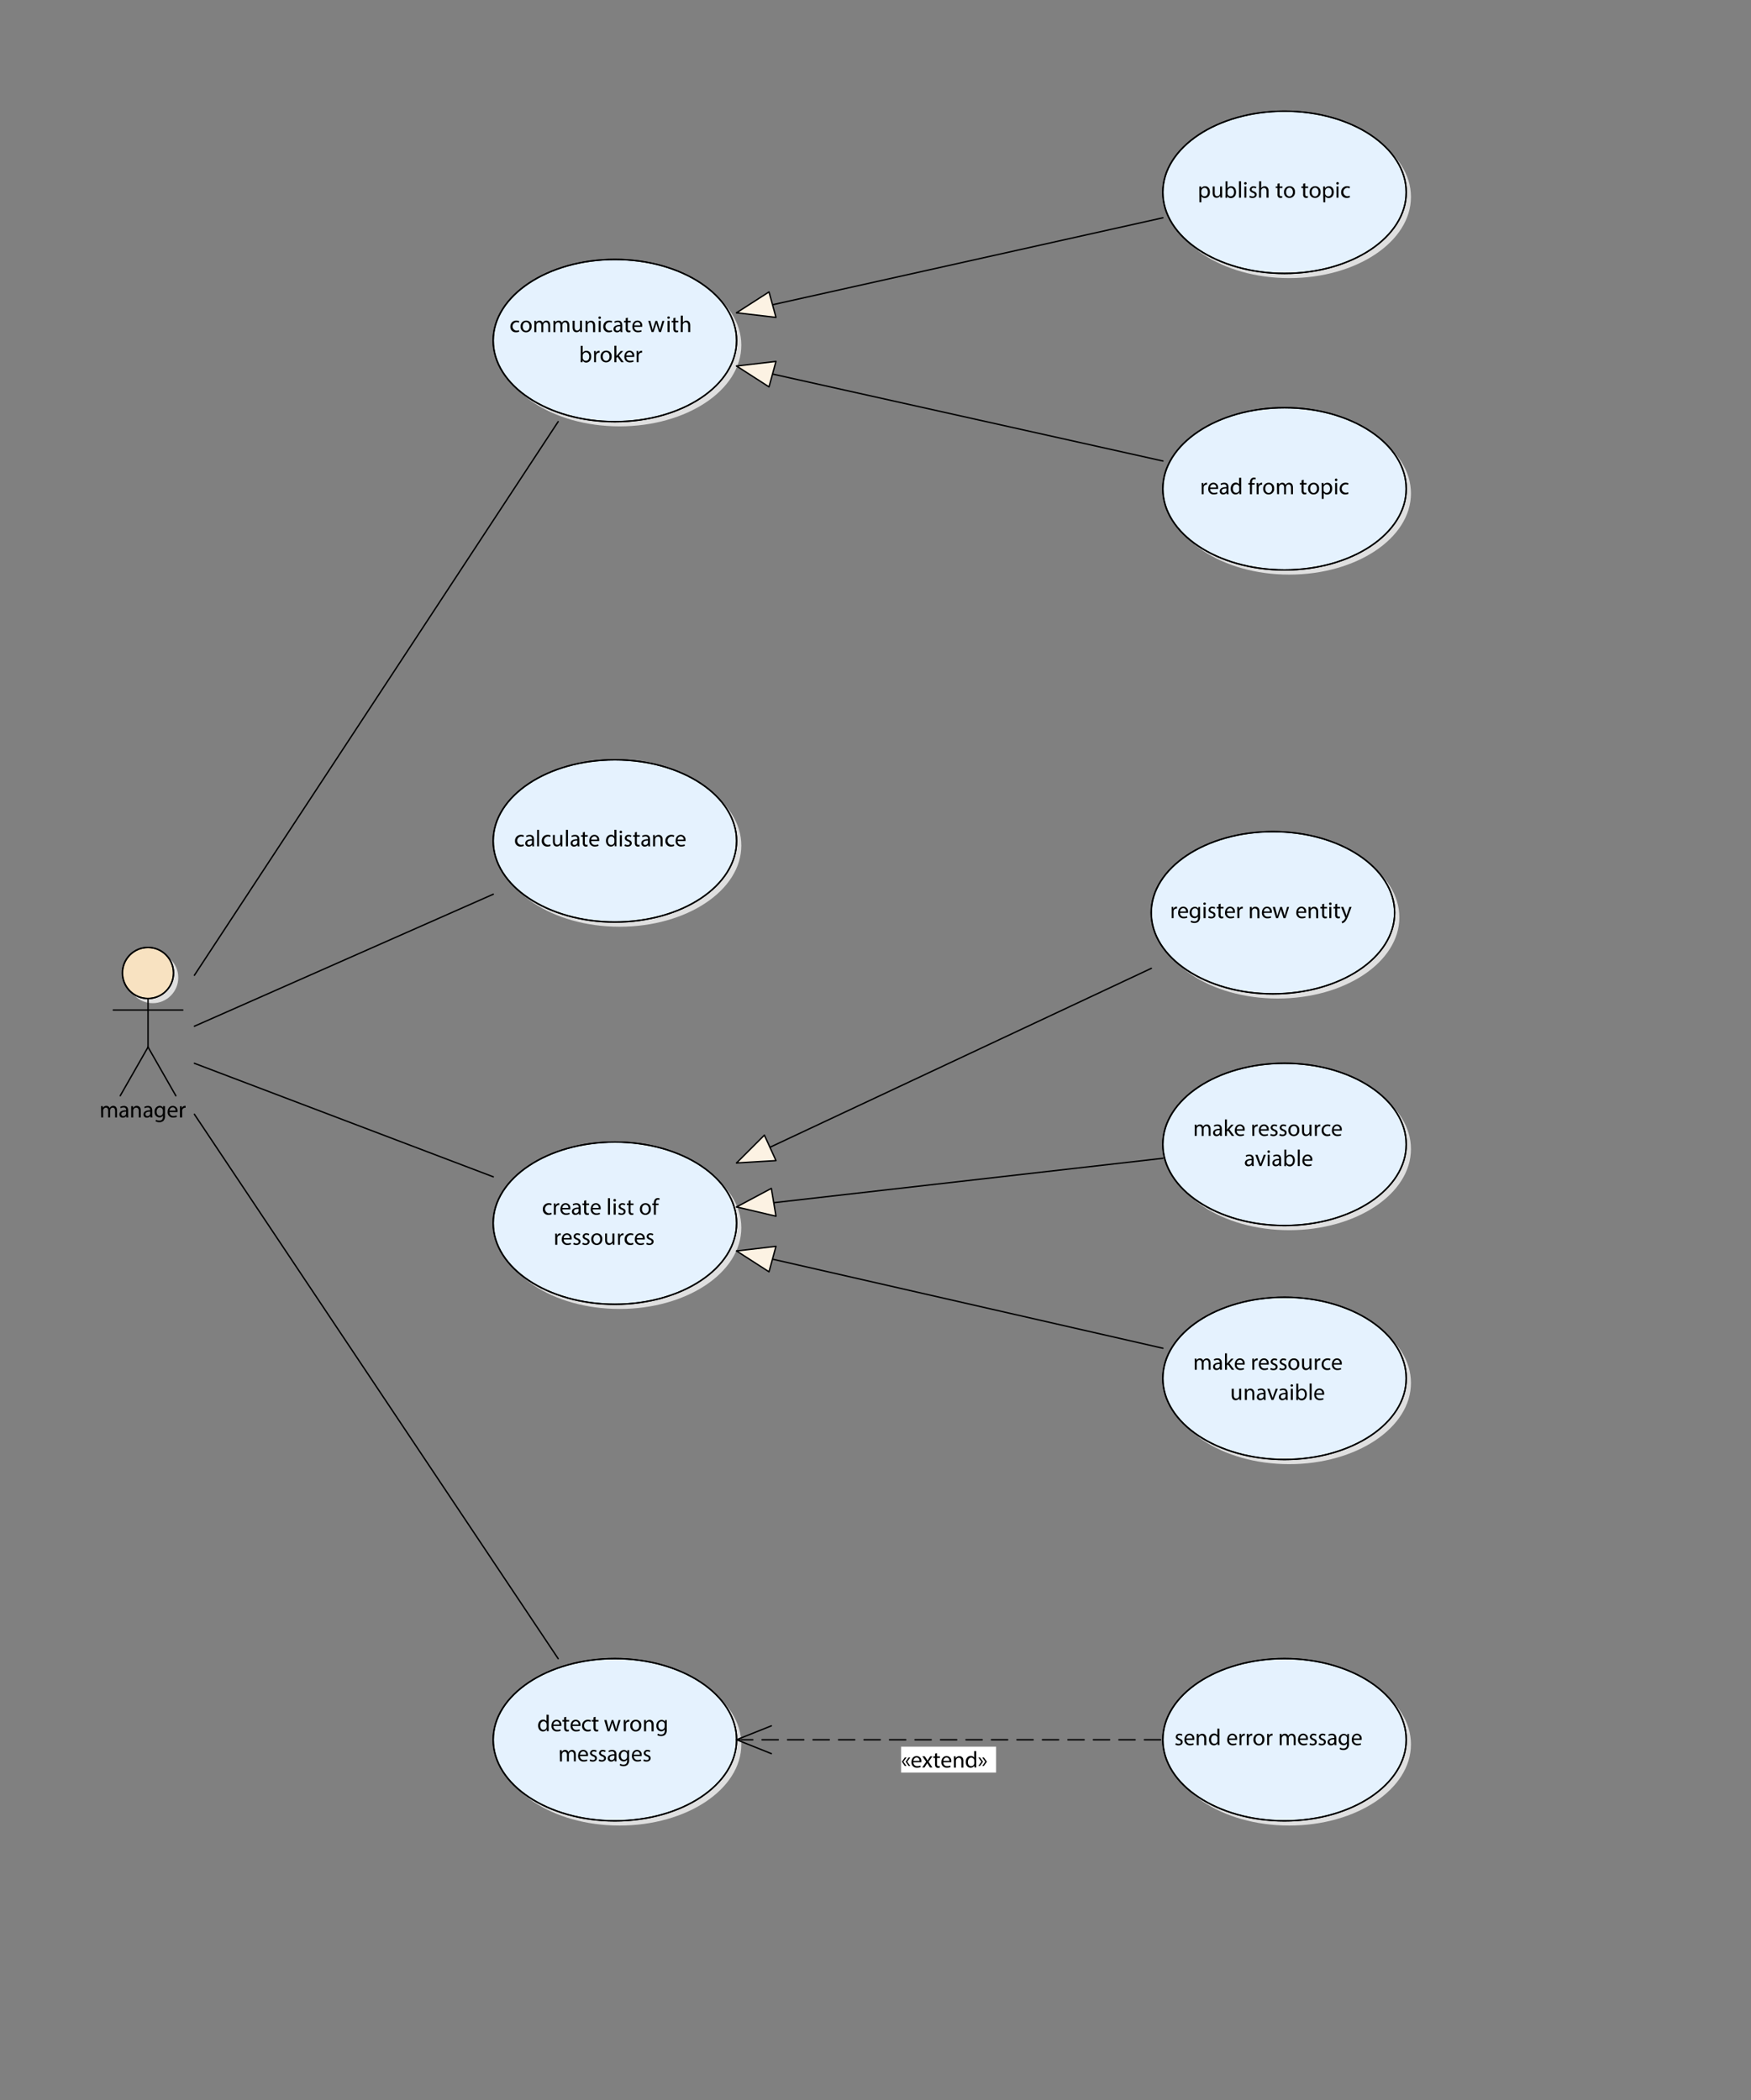<svg id="Ebene_1" data-name="Ebene 1" xmlns="http://www.w3.org/2000/svg" xmlns:xlink="http://www.w3.org/1999/xlink" viewBox="0 0 908.64 1090"><rect x="0" y="0" width="908.64" height="1090" fill="#808080" stroke="none"/><defs><style>.cls-1,.cls-5{fill:none;}.cls-2{clip-path:url(#clip-path);}.cls-3{fill:#dfdfdf;}.cls-4{fill:#f8e2c1;}.cls-5{stroke:#000;stroke-linecap:round;stroke-linejoin:round;stroke-width:0.72px;}.cls-6{fill:#e5f2fe;}.cls-7{fill:#fcf2e3;fill-rule:evenodd;}.cls-8{fill:#fff;}</style><clipPath id="clip-path"><rect class="cls-1" x="-24.18" y="-26.44" width="994.18" height="1405.6"/></clipPath></defs><g class="cls-2"><circle class="cls-3" cx="79.23" cy="507.42" r="13.28"/><circle class="cls-4" cx="76.77" cy="505.02" r="13.28" transform="translate(-103.17 26.94) rotate(-11.98)"/><circle class="cls-5" cx="76.77" cy="505.02" r="13.28" transform="translate(-103.17 26.94) rotate(-11.98)"/><circle class="cls-5" cx="76.82" cy="505.02" r="13.23"/><line class="cls-5" x1="76.82" y1="518.25" x2="76.82" y2="543.5"/><line class="cls-5" x1="58.79" y1="524.26" x2="76.82" y2="524.26"/><line class="cls-5" x1="94.86" y1="524.26" x2="76.82" y2="524.26"/><line class="cls-5" x1="76.82" y1="543.5" x2="91.25" y2="568.75"/><line class="cls-5" x1="76.82" y1="543.5" x2="62.39" y2="568.75"/></g><path d="M52.45,575.72c0-.6,0-1.09-.05-1.57h.93l.05.93h0A2,2,0,0,1,55.24,574a1.74,1.74,0,0,1,1.65,1.17h0a2.46,2.46,0,0,1,.65-.76,2,2,0,0,1,1.29-.41c.77,0,1.91.51,1.91,2.53V580h-1v-3.3c0-1.12-.41-1.79-1.27-1.79a1.38,1.38,0,0,0-1.25,1,1.74,1.74,0,0,0-.08.53V580h-1v-3.49c0-.93-.4-1.6-1.21-1.6a1.6,1.6,0,0,0-1.4,1.58V580h-1Z"/><path d="M65.59,580l-.08-.74h0a2.16,2.16,0,0,1-1.78.87,1.66,1.66,0,0,1-1.78-1.67c0-1.41,1.25-2.18,3.5-2.17v-.12a1.19,1.19,0,0,0-1.32-1.34,2.81,2.81,0,0,0-1.51.43l-.25-.7a3.67,3.67,0,0,1,1.92-.52c1.78,0,2.21,1.22,2.21,2.39v2.17a7.49,7.49,0,0,0,.1,1.4Zm-.15-3c-1.16,0-2.47.18-2.47,1.31a.94.94,0,0,0,1,1,1.45,1.45,0,0,0,1.41-1,1.2,1.2,0,0,0,.06-.33Z"/><path d="M68.09,575.72c0-.6,0-1.09,0-1.57H69l.06,1h0A2.15,2.15,0,0,1,71,574c.81,0,2.06.49,2.06,2.48V580H72v-3.36c0-.94-.35-1.72-1.35-1.72A1.53,1.53,0,0,0,69.22,576a1.89,1.89,0,0,0-.07.5V580H68.09Z"/><path d="M78.1,580l-.09-.74h0a2.17,2.17,0,0,1-1.78.87,1.66,1.66,0,0,1-1.78-1.67c0-1.41,1.25-2.18,3.5-2.17v-.12a1.19,1.19,0,0,0-1.32-1.34,2.85,2.85,0,0,0-1.52.43l-.24-.7a3.64,3.64,0,0,1,1.91-.52c1.78,0,2.21,1.22,2.21,2.39v2.17a8.44,8.44,0,0,0,.1,1.4Zm-.16-3c-1.15,0-2.46.18-2.46,1.31a.94.94,0,0,0,1,1,1.44,1.44,0,0,0,1.4-1,.92.92,0,0,0,.06-.33Z"/><path d="M85.61,574.15c0,.42,0,.89,0,1.6v3.38a3.35,3.35,0,0,1-.83,2.65,3.11,3.11,0,0,1-2.12.7,3.79,3.79,0,0,1-1.94-.48l.27-.81a3.26,3.26,0,0,0,1.71.46c1.08,0,1.87-.57,1.87-2V579h0a2.08,2.08,0,0,1-1.85,1,2.59,2.59,0,0,1-2.48-2.83A2.8,2.8,0,0,1,82.8,574a1.94,1.94,0,0,1,1.82,1h0l0-.88Zm-1.09,2.29a1.47,1.47,0,0,0-.06-.48A1.53,1.53,0,0,0,83,574.84c-1,0-1.73.86-1.73,2.2,0,1.15.58,2.1,1.72,2.1a1.55,1.55,0,0,0,1.47-1.09,1.77,1.77,0,0,0,.08-.56Z"/><path d="M88,577.25a1.86,1.86,0,0,0,2,2,3.85,3.85,0,0,0,1.62-.3l.18.76a4.9,4.9,0,0,1-1.94.36A2.7,2.7,0,0,1,87,577.15c0-1.75,1-3.14,2.73-3.14a2.47,2.47,0,0,1,2.4,2.75,4.88,4.88,0,0,1,0,.49Zm3.1-.76a1.51,1.51,0,0,0-1.47-1.72A1.75,1.75,0,0,0,88,576.49Z"/><path d="M93.38,576c0-.68,0-1.27,0-1.81h.93l0,1.14h0A1.77,1.77,0,0,1,96,574a1.37,1.37,0,0,1,.31,0v1a1.9,1.9,0,0,0-.37,0,1.48,1.48,0,0,0-1.41,1.36,2.46,2.46,0,0,0,0,.49V580H93.38Z"/><g class="cls-2"><ellipse class="cls-3" cx="669" cy="256.12" rx="63.18" ry="42.13"/><ellipse class="cls-6" cx="666.55" cy="253.72" rx="63.18" ry="42.13"/><ellipse class="cls-5" cx="666.55" cy="253.72" rx="63.18" ry="42.13"/><ellipse class="cls-5" cx="666.6" cy="253.72" rx="63.13" ry="42.08"/></g><path d="M623.59,252.52c0-.68,0-1.27-.05-1.81h.92l0,1.14h0a1.75,1.75,0,0,1,1.61-1.28,1,1,0,0,1,.3,0v1a1.32,1.32,0,0,0-.36,0,1.49,1.49,0,0,0-1.42,1.36,3.37,3.37,0,0,0,0,.49v3.1h-1Z"/><path d="M628,253.81a1.86,1.86,0,0,0,2,2,3.83,3.83,0,0,0,1.61-.3l.18.75a4.69,4.69,0,0,1-1.94.37,2.7,2.7,0,0,1-2.86-2.94c0-1.75,1-3.14,2.73-3.14a2.46,2.46,0,0,1,2.4,2.74,4.92,4.92,0,0,1,0,.5Zm3.1-.76a1.51,1.51,0,0,0-1.47-1.72,1.76,1.76,0,0,0-1.62,1.72Z"/><path d="M636.58,256.52l-.08-.73h0a2.16,2.16,0,0,1-1.78.87,1.65,1.65,0,0,1-1.77-1.67c0-1.41,1.25-2.18,3.49-2.17v-.12a1.2,1.2,0,0,0-1.32-1.35,2.84,2.84,0,0,0-1.51.44l-.24-.7a3.61,3.61,0,0,1,1.91-.52c1.78,0,2.21,1.22,2.21,2.38v2.18a7.31,7.31,0,0,0,.1,1.39Zm-.15-3c-1.16,0-2.47.18-2.47,1.31a.94.94,0,0,0,1,1,1.46,1.46,0,0,0,1.41-1,1.35,1.35,0,0,0,.06-.34Z"/><path d="M644.11,248v7c0,.52,0,1.11,0,1.5h-.95l-.05-1h0a2.17,2.17,0,0,1-2,1.15c-1.4,0-2.48-1.19-2.48-3,0-1.94,1.19-3.13,2.6-3.13a2,2,0,0,1,1.76.89h0V248Zm-1.06,5.08a2.18,2.18,0,0,0,0-.44,1.57,1.57,0,0,0-1.53-1.23c-1.1,0-1.74,1-1.74,2.25s.57,2.15,1.71,2.15a1.61,1.61,0,0,0,1.56-1.26,2.19,2.19,0,0,0,0-.46Z"/><path d="M648.63,256.52v-5h-.81v-.8h.81v-.28a2.71,2.71,0,0,1,.68-2,2,2,0,0,1,1.42-.54,2.59,2.59,0,0,1,.9.16l-.15.82a1.58,1.58,0,0,0-.67-.13c-.9,0-1.13.79-1.13,1.68v.32h1.41v.8h-1.41v5Z"/><path d="M652.11,252.52c0-.68,0-1.27-.05-1.81H653l0,1.14h.05a1.75,1.75,0,0,1,1.61-1.28.91.91,0,0,1,.3,0v1a1.28,1.28,0,0,0-.36,0,1.5,1.5,0,0,0-1.42,1.36,3.37,3.37,0,0,0-.05.49v3.1h-1Z"/><path d="M661.2,253.57a2.85,2.85,0,0,1-2.9,3.09,2.77,2.77,0,0,1-2.79-3,2.85,2.85,0,0,1,2.89-3.09A2.76,2.76,0,0,1,661.2,253.57Zm-4.62.06c0,1.27.73,2.23,1.77,2.23s1.77-1,1.77-2.26c0-1-.5-2.23-1.75-2.23S656.58,252.52,656.58,253.63Z"/><path d="M662.64,252.28c0-.6,0-1.09,0-1.57h.93l.05.93h0a2,2,0,0,1,1.83-1.07,1.72,1.72,0,0,1,1.65,1.17h0a2.35,2.35,0,0,1,.65-.76,2,2,0,0,1,1.29-.41c.77,0,1.91.51,1.91,2.53v3.42h-1v-3.29c0-1.12-.41-1.79-1.27-1.79a1.36,1.36,0,0,0-1.25,1,1.69,1.69,0,0,0-.08.53v3.59h-1V253c0-.93-.41-1.6-1.22-1.6a1.45,1.45,0,0,0-1.31,1.06,1.4,1.4,0,0,0-.08.51v3.51h-1Z"/><path d="M676.53,249v1.68H678v.8h-1.51v3.14c0,.72.2,1.13.79,1.13a2.78,2.78,0,0,0,.62-.07l0,.79a2.59,2.59,0,0,1-.93.15,1.48,1.48,0,0,1-1.15-.45,2.15,2.15,0,0,1-.4-1.51v-3.18h-.91v-.8h.91v-1.4Z"/><path d="M684.5,253.57a2.85,2.85,0,0,1-2.9,3.09,2.77,2.77,0,0,1-2.79-3,2.85,2.85,0,0,1,2.89-3.09A2.76,2.76,0,0,1,684.5,253.57Zm-4.62.06c0,1.27.74,2.23,1.77,2.23s1.77-1,1.77-2.26c0-1-.49-2.23-1.74-2.23S679.88,252.52,679.88,253.63Z"/><path d="M685.84,252.6c0-.74,0-1.34-.05-1.89h1l0,1h0a2.29,2.29,0,0,1,2.07-1.13c1.4,0,2.46,1.19,2.46,3,0,2.09-1.27,3.13-2.64,3.13a2,2,0,0,1-1.79-.92h0v3.17h-1Zm1,1.56a2.82,2.82,0,0,0,0,.43,1.64,1.64,0,0,0,1.59,1.24c1.12,0,1.76-.92,1.76-2.25,0-1.17-.61-2.17-1.73-2.17a1.7,1.7,0,0,0-1.6,1.32,1.93,1.93,0,0,0-.07.43Z"/><path d="M694,249.07a.62.62,0,0,1-.67.65.63.63,0,0,1-.64-.65.65.65,0,0,1,.67-.66A.62.62,0,0,1,694,249.07Zm-1.17,7.45v-5.81h1.05v5.81Z"/><path d="M699.75,256.31a4,4,0,0,1-1.67.34,2.77,2.77,0,0,1-2.9-3,3,3,0,0,1,3.12-3.1,3.43,3.43,0,0,1,1.47.31l-.24.81a2.51,2.51,0,0,0-1.23-.27,2.19,2.19,0,0,0,0,4.37,2.9,2.9,0,0,0,1.3-.29Z"/><g class="cls-2"><ellipse class="cls-3" cx="321.51" cy="179.17" rx="63.18" ry="42.13"/><ellipse class="cls-6" cx="319.06" cy="176.77" rx="63.18" ry="42.13"/><ellipse class="cls-5" cx="319.06" cy="176.77" rx="63.18" ry="42.13"/><ellipse class="cls-5" cx="319.11" cy="176.77" rx="63.13" ry="42.08"/></g><path d="M269.42,172.14a3.78,3.78,0,0,1-1.67.34,2.76,2.76,0,0,1-2.9-3,3,3,0,0,1,3.13-3.09,3.49,3.49,0,0,1,1.47.3l-.24.82a2.42,2.42,0,0,0-1.23-.28,2.2,2.2,0,0,0,0,4.38,3,3,0,0,0,1.3-.29Z"/><path d="M275.85,169.4a2.84,2.84,0,0,1-2.89,3.09,2.76,2.76,0,0,1-2.79-3,2.84,2.84,0,0,1,2.88-3.09A2.75,2.75,0,0,1,275.85,169.4Zm-4.61.06c0,1.27.73,2.24,1.76,2.24s1.77-.95,1.77-2.26c0-1-.49-2.24-1.74-2.24S271.24,168.35,271.24,169.46Z"/><path d="M277.3,168.11c0-.6,0-1.09-.05-1.57h.93l0,.94h0a2,2,0,0,1,1.83-1.07,1.71,1.71,0,0,1,1.64,1.16h0a2.58,2.58,0,0,1,.65-.76,2,2,0,0,1,1.28-.4c.77,0,1.92.5,1.92,2.52v3.43h-1v-3.3c0-1.11-.41-1.79-1.26-1.79a1.38,1.38,0,0,0-1.25,1,1.73,1.73,0,0,0-.09.53v3.6h-1v-3.49c0-.92-.41-1.6-1.21-1.6a1.44,1.44,0,0,0-1.31,1.06,1.5,1.5,0,0,0-.09.52v3.51h-1Z"/><path d="M287.22,168.11c0-.6,0-1.09-.05-1.57h.93l0,.94h0a2,2,0,0,1,1.83-1.07,1.71,1.71,0,0,1,1.64,1.16h0a2.58,2.58,0,0,1,.65-.76,2,2,0,0,1,1.28-.4c.77,0,1.92.5,1.92,2.52v3.43h-1v-3.3c0-1.11-.41-1.79-1.26-1.79a1.38,1.38,0,0,0-1.25,1,1.73,1.73,0,0,0-.09.53v3.6h-1v-3.49c0-.92-.41-1.6-1.21-1.6a1.44,1.44,0,0,0-1.31,1.06,1.5,1.5,0,0,0-.09.52v3.51h-1Z"/><path d="M302,170.77c0,.6,0,1.13.05,1.59h-.94l-.06-1h0a2.18,2.18,0,0,1-1.92,1.08c-.91,0-2-.5-2-2.55v-3.4h1.06v3.22c0,1.11.34,1.85,1.3,1.85a1.52,1.52,0,0,0,1.39-1,1.57,1.57,0,0,0,.1-.54v-3.57H302Z"/><path d="M303.87,168.11c0-.6,0-1.09-.05-1.57h.94l.06,1h0a2.16,2.16,0,0,1,1.93-1.09c.8,0,2.06.48,2.06,2.47v3.48h-1.06V169c0-.93-.35-1.72-1.35-1.72a1.51,1.51,0,0,0-1.42,1.09,1.45,1.45,0,0,0-.07.49v3.5h-1.06Z"/><path d="M311.83,164.9a.62.62,0,0,1-.67.65.63.63,0,0,1-.64-.65.65.65,0,0,1,.66-.66A.63.63,0,0,1,311.83,164.9Zm-1.18,7.46v-5.82h1.06v5.82Z"/><path d="M317.62,172.14a3.87,3.87,0,0,1-1.68.34,2.76,2.76,0,0,1-2.89-3,3,3,0,0,1,3.12-3.09,3.45,3.45,0,0,1,1.47.3l-.24.82a2.39,2.39,0,0,0-1.23-.28,2.2,2.2,0,0,0,0,4.38,3,3,0,0,0,1.29-.29Z"/><path d="M322,172.36l-.08-.74h0a2.16,2.16,0,0,1-1.78.87,1.66,1.66,0,0,1-1.78-1.67c0-1.41,1.25-2.18,3.5-2.17v-.12a1.19,1.19,0,0,0-1.32-1.34,2.9,2.9,0,0,0-1.51.43l-.24-.7a3.61,3.61,0,0,1,1.91-.51c1.78,0,2.21,1.21,2.21,2.38V171a7.49,7.49,0,0,0,.1,1.4Zm-.15-3c-1.16,0-2.47.18-2.47,1.31a.94.94,0,0,0,1,1,1.45,1.45,0,0,0,1.41-1,1.2,1.2,0,0,0,.06-.33Z"/><path d="M325.78,164.87v1.67h1.51v.8h-1.51v3.14c0,.72.2,1.13.79,1.13a2.29,2.29,0,0,0,.62-.07l0,.79a2.39,2.39,0,0,1-.93.15,1.48,1.48,0,0,1-1.15-.45,2.15,2.15,0,0,1-.4-1.51v-3.18h-.91v-.8h.91v-1.4Z"/><path d="M329.15,169.64a1.86,1.86,0,0,0,2,2,3.76,3.76,0,0,0,1.61-.3l.18.76a4.67,4.67,0,0,1-1.93.36,2.7,2.7,0,0,1-2.86-2.94c0-1.75,1-3.13,2.73-3.13a2.46,2.46,0,0,1,2.4,2.74,2.81,2.81,0,0,1,0,.49Zm3.1-.76a1.51,1.51,0,0,0-1.47-1.72,1.75,1.75,0,0,0-1.62,1.72Z"/><path d="M337.48,166.54l.77,3c.17.65.32,1.25.43,1.85h0c.13-.59.32-1.22.51-1.84l.95-3h.89l.91,2.91c.21.7.38,1.31.51,1.9h0a19.29,19.29,0,0,1,.44-1.89l.83-2.92h1.05L343,172.36h-1l-.89-2.78c-.2-.65-.37-1.23-.51-1.91h0a14.91,14.91,0,0,1-.53,1.92l-.94,2.77h-1l-1.75-5.82Z"/><path d="M347.59,164.9a.66.66,0,0,1-1.31,0,.65.65,0,0,1,.66-.66A.63.63,0,0,1,347.59,164.9Zm-1.18,7.46v-5.82h1.06v5.82Z"/><path d="M350.5,164.87v1.67H352v.8H350.5v3.14c0,.72.21,1.13.79,1.13a2.24,2.24,0,0,0,.62-.07l0,.79a2.48,2.48,0,0,1-.94.15,1.46,1.46,0,0,1-1.14-.45,2.15,2.15,0,0,1-.41-1.51v-3.18h-.9v-.8h.9v-1.4Z"/><path d="M353.28,163.82h1.06v3.63h0a1.93,1.93,0,0,1,.76-.74,2.16,2.16,0,0,1,1.08-.3c.78,0,2,.48,2,2.49v3.46h-1.06V169c0-.94-.34-1.74-1.34-1.74a1.51,1.51,0,0,0-1.42,1.06,1.31,1.31,0,0,0-.07.51v3.51h-1.06Z"/><path d="M301.3,188c0-.4.05-1,.05-1.51v-7h1v3.66h0a2.15,2.15,0,0,1,2-1.07c1.44,0,2.47,1.2,2.45,3,0,2.08-1.31,3.11-2.61,3.11A2.06,2.06,0,0,1,302.3,187h0l-.05,1Zm1.09-2.33a2.32,2.32,0,0,0,.05.38,1.65,1.65,0,0,0,1.59,1.24c1.1,0,1.76-.9,1.76-2.24,0-1.16-.6-2.16-1.73-2.16a1.69,1.69,0,0,0-1.61,1.3,2.34,2.34,0,0,0-.06.43Z"/><path d="M308.3,184c0-.68,0-1.27-.05-1.81h.92l0,1.14h.05a1.74,1.74,0,0,1,1.61-1.27,1.39,1.39,0,0,1,.3,0v1a1.88,1.88,0,0,0-.36,0,1.49,1.49,0,0,0-1.42,1.36,3.68,3.68,0,0,0-.05.5V188h-1Z"/><path d="M317.39,185a2.85,2.85,0,0,1-2.9,3.09,2.76,2.76,0,0,1-2.79-3,2.84,2.84,0,0,1,2.88-3.09A2.75,2.75,0,0,1,317.39,185Zm-4.62.06c0,1.27.73,2.24,1.77,2.24s1.76-1,1.76-2.26c0-1-.49-2.24-1.74-2.24S312.77,184,312.77,185.09Z"/><path d="M319.88,184.84h0a7.91,7.91,0,0,1,.52-.66l1.7-2h1.28l-2.25,2.39,2.56,3.43h-1.29l-2-2.79-.54.6V188h-1.05v-8.54h1.05Z"/><path d="M325,185.27a1.86,1.86,0,0,0,2,2,3.76,3.76,0,0,0,1.61-.3l.18.76a4.67,4.67,0,0,1-1.93.36,2.7,2.7,0,0,1-2.86-2.94c0-1.75,1-3.13,2.73-3.13a2.46,2.46,0,0,1,2.4,2.74,2.81,2.81,0,0,1,0,.49Zm3.1-.76a1.51,1.51,0,0,0-1.47-1.72,1.75,1.75,0,0,0-1.62,1.72Z"/><path d="M330.35,184c0-.68,0-1.27-.05-1.81h.93l0,1.14h.05a1.75,1.75,0,0,1,1.61-1.27,1.32,1.32,0,0,1,.3,0v1a1.79,1.79,0,0,0-.36,0,1.5,1.5,0,0,0-1.42,1.36,3.68,3.68,0,0,0-.05.5V188h-1Z"/><g class="cls-2"><ellipse class="cls-3" cx="321.51" cy="438.89" rx="63.18" ry="42.13"/><ellipse class="cls-6" cx="319.06" cy="436.48" rx="63.18" ry="42.13"/><ellipse class="cls-5" cx="319.06" cy="436.48" rx="63.18" ry="42.13"/><ellipse class="cls-5" cx="319.11" cy="436.48" rx="63.13" ry="42.08"/></g><path d="M271.83,439.07a4,4,0,0,1-1.67.34,2.76,2.76,0,0,1-2.9-3,3,3,0,0,1,3.12-3.09,3.45,3.45,0,0,1,1.47.3l-.24.82a2.39,2.39,0,0,0-1.23-.28,2.2,2.2,0,0,0,0,4.38,3,3,0,0,0,1.3-.29Z"/><path d="M276.22,439.29l-.09-.74h0a2.17,2.17,0,0,1-1.78.87,1.66,1.66,0,0,1-1.78-1.67c0-1.41,1.25-2.18,3.5-2.17v-.12a1.2,1.2,0,0,0-1.33-1.34,2.93,2.93,0,0,0-1.51.43l-.24-.7a3.64,3.64,0,0,1,1.91-.52c1.78,0,2.21,1.22,2.21,2.39v2.17a8.44,8.44,0,0,0,.1,1.4Zm-.16-3c-1.15,0-2.47.18-2.47,1.31a.94.94,0,0,0,1,1,1.45,1.45,0,0,0,1.41-1,.92.92,0,0,0,.06-.33Z"/><path d="M278.72,430.75h1v8.54h-1Z"/><path d="M285.7,439.07a3.93,3.93,0,0,1-1.67.34,2.77,2.77,0,0,1-2.9-3,3,3,0,0,1,3.13-3.09,3.49,3.49,0,0,1,1.47.3l-.24.82a2.42,2.42,0,0,0-1.23-.28,2.2,2.2,0,0,0,0,4.38,3,3,0,0,0,1.3-.29Z"/><path d="M291.81,437.7c0,.6,0,1.13.05,1.59h-.94l-.06-1h0a2.19,2.19,0,0,1-1.93,1.08c-.91,0-2-.51-2-2.55v-3.4h1v3.22c0,1.11.34,1.85,1.3,1.85a1.54,1.54,0,0,0,1.4-1,1.57,1.57,0,0,0,.09-.54v-3.57h1.06Z"/><path d="M293.67,430.75h1.06v8.54h-1.06Z"/><path d="M299.74,439.29l-.09-.74h0a2.14,2.14,0,0,1-1.78.87,1.65,1.65,0,0,1-1.77-1.67c0-1.41,1.25-2.18,3.49-2.17v-.12a1.19,1.19,0,0,0-1.32-1.34,2.93,2.93,0,0,0-1.51.43l-.24-.7a3.61,3.61,0,0,1,1.91-.52c1.78,0,2.21,1.22,2.21,2.39v2.17a8.44,8.44,0,0,0,.1,1.4Zm-.16-3c-1.16,0-2.47.18-2.47,1.31a.94.94,0,0,0,1,1,1.45,1.45,0,0,0,1.41-1,1.2,1.2,0,0,0,.06-.33Z"/><path d="M303.51,431.8v1.67H305v.8h-1.52v3.14c0,.72.2,1.13.79,1.13a2.24,2.24,0,0,0,.62-.07l.05.79a2.48,2.48,0,0,1-.94.15,1.46,1.46,0,0,1-1.14-.45,2.1,2.1,0,0,1-.41-1.51v-3.18h-.9v-.8h.9v-1.4Z"/><path d="M306.8,436.57a1.87,1.87,0,0,0,2,2,3.76,3.76,0,0,0,1.61-.3l.18.76a4.84,4.84,0,0,1-1.93.36,2.71,2.71,0,0,1-2.87-2.94c0-1.75,1-3.14,2.73-3.14a2.48,2.48,0,0,1,2.41,2.75,2.81,2.81,0,0,1,0,.49Zm3.11-.76a1.51,1.51,0,0,0-1.47-1.72,1.75,1.75,0,0,0-1.62,1.72Z"/><path d="M319.89,430.75v7c0,.52,0,1.11.05,1.51H319l-.05-1h0a2.14,2.14,0,0,1-2,1.14c-1.41,0-2.49-1.19-2.49-3,0-1.93,1.19-3.13,2.61-3.13a2,2,0,0,1,1.75.89h0v-3.47Zm-1.06,5.09a1.68,1.68,0,0,0-.05-.45,1.55,1.55,0,0,0-1.53-1.22c-1.09,0-1.74,1-1.74,2.24s.58,2.16,1.72,2.16a1.59,1.59,0,0,0,1.55-1.27,1.64,1.64,0,0,0,.05-.45Z"/><path d="M322.82,431.83a.62.62,0,0,1-.67.65.63.63,0,0,1-.64-.65.65.65,0,0,1,.66-.66A.63.63,0,0,1,322.82,431.83Zm-1.18,7.46v-5.82h1.06v5.82Z"/><path d="M324.31,438.21a2.86,2.86,0,0,0,1.4.42c.77,0,1.13-.39,1.13-.87s-.3-.78-1.08-1.07c-1.05-.37-1.54-.95-1.54-1.65a1.79,1.79,0,0,1,2-1.71,2.87,2.87,0,0,1,1.44.37l-.27.77a2.22,2.22,0,0,0-1.19-.34c-.62,0-1,.36-1,.79s.35.7,1.1,1c1,.38,1.53.89,1.53,1.75,0,1-.79,1.75-2.18,1.75a3.33,3.33,0,0,1-1.63-.4Z"/><path d="M330.49,431.8v1.67H332v.8h-1.52v3.14c0,.72.21,1.13.8,1.13a2.21,2.21,0,0,0,.61-.07l.05.79a2.48,2.48,0,0,1-.94.15,1.46,1.46,0,0,1-1.14-.45,2.15,2.15,0,0,1-.41-1.51v-3.18h-.9v-.8h.9v-1.4Z"/><path d="M336.42,439.29l-.08-.74h0a2.16,2.16,0,0,1-1.78.87,1.66,1.66,0,0,1-1.78-1.67c0-1.41,1.25-2.18,3.5-2.17v-.12a1.19,1.19,0,0,0-1.32-1.34,3,3,0,0,0-1.52.43l-.24-.7a3.64,3.64,0,0,1,1.91-.52c1.78,0,2.22,1.22,2.22,2.39v2.17a8.52,8.52,0,0,0,.09,1.4Zm-.16-3c-1.15,0-2.46.18-2.46,1.31a.94.94,0,0,0,1,1,1.43,1.43,0,0,0,1.4-1,.92.92,0,0,0,.06-.33Z"/><path d="M338.92,435c0-.6,0-1.09-.05-1.57h.94l.06,1h0a2.14,2.14,0,0,1,1.92-1.1c.81,0,2.06.49,2.06,2.48v3.48h-1.06v-3.36c0-.94-.35-1.72-1.35-1.72a1.51,1.51,0,0,0-1.42,1.08,1.55,1.55,0,0,0-.07.5v3.5h-1.06Z"/><path d="M349.85,439.07a3.93,3.93,0,0,1-1.67.34,2.77,2.77,0,0,1-2.9-3,3,3,0,0,1,3.13-3.09,3.49,3.49,0,0,1,1.47.3l-.24.82a2.42,2.42,0,0,0-1.23-.28,2.2,2.2,0,0,0,0,4.38,3,3,0,0,0,1.3-.29Z"/><path d="M351.61,436.57a1.86,1.86,0,0,0,2,2,3.76,3.76,0,0,0,1.61-.3l.19.76a4.94,4.94,0,0,1-1.94.36,2.7,2.7,0,0,1-2.86-2.94c0-1.75,1-3.14,2.73-3.14a2.47,2.47,0,0,1,2.4,2.75,4.88,4.88,0,0,1,0,.49Zm3.1-.76a1.51,1.51,0,0,0-1.47-1.72,1.75,1.75,0,0,0-1.62,1.72Z"/><g class="cls-2"><ellipse class="cls-3" cx="321.51" cy="637.28" rx="63.18" ry="42.13"/><ellipse class="cls-6" cx="319.06" cy="634.88" rx="63.18" ry="42.13"/><ellipse class="cls-5" cx="319.06" cy="634.88" rx="63.18" ry="42.13"/><ellipse class="cls-5" cx="319.11" cy="634.88" rx="63.13" ry="42.08"/></g><path d="M286.26,630.25a4,4,0,0,1-1.68.34,2.76,2.76,0,0,1-2.89-3,3,3,0,0,1,3.12-3.09,3.45,3.45,0,0,1,1.47.3l-.24.82a2.39,2.39,0,0,0-1.23-.28,2.2,2.2,0,0,0,0,4.38,3.09,3.09,0,0,0,1.3-.29Z"/><path d="M287.42,626.46c0-.68,0-1.27-.05-1.81h.93l0,1.14h0a1.77,1.77,0,0,1,1.62-1.28,1.19,1.19,0,0,1,.29,0v1a1.71,1.71,0,0,0-.36,0,1.48,1.48,0,0,0-1.41,1.36,2.46,2.46,0,0,0,0,.49v3.11h-1.05Z"/><path d="M291.83,627.75a1.87,1.87,0,0,0,2,2,3.76,3.76,0,0,0,1.61-.3l.18.76a4.84,4.84,0,0,1-1.93.36,2.7,2.7,0,0,1-2.86-2.94c0-1.75,1-3.14,2.72-3.14a2.48,2.48,0,0,1,2.41,2.75,2.81,2.81,0,0,1,0,.49Zm3.11-.76a1.51,1.51,0,0,0-1.47-1.72,1.75,1.75,0,0,0-1.62,1.72Z"/><path d="M300.42,630.47l-.08-.74h0a2.16,2.16,0,0,1-1.78.87,1.66,1.66,0,0,1-1.78-1.67c0-1.41,1.25-2.18,3.5-2.17v-.12a1.19,1.19,0,0,0-1.32-1.34,2.87,2.87,0,0,0-1.52.43l-.24-.7a3.64,3.64,0,0,1,1.91-.52c1.78,0,2.22,1.22,2.22,2.39v2.17a8.52,8.52,0,0,0,.09,1.4Zm-.16-3c-1.15,0-2.46.18-2.46,1.31a.94.94,0,0,0,1,1,1.43,1.43,0,0,0,1.4-1,.92.92,0,0,0,.06-.33Z"/><path d="M304.2,623v1.67h1.51v.8H304.2v3.14c0,.72.2,1.13.79,1.13a2.15,2.15,0,0,0,.61-.07l0,.79a2.44,2.44,0,0,1-.94.15,1.46,1.46,0,0,1-1.14-.45,2.15,2.15,0,0,1-.41-1.51v-3.18h-.9v-.8h.9v-1.4Z"/><path d="M307.56,627.75a1.87,1.87,0,0,0,2,2,3.8,3.8,0,0,0,1.61-.3l.18.76a4.86,4.86,0,0,1-1.94.36,2.7,2.7,0,0,1-2.86-2.94c0-1.75,1-3.14,2.73-3.14a2.48,2.48,0,0,1,2.41,2.75,4.35,4.35,0,0,1,0,.49Zm3.11-.76a1.51,1.51,0,0,0-1.47-1.72,1.77,1.77,0,0,0-1.63,1.72Z"/><path d="M315.47,621.93h1.06v8.54h-1.06Z"/><path d="M319.63,623a.62.62,0,0,1-.67.65.63.63,0,0,1-.64-.65.65.65,0,0,1,.67-.66A.62.62,0,0,1,319.63,623Zm-1.17,7.46v-5.82h1.05v5.82Z"/><path d="M321.13,629.38a2.69,2.69,0,0,0,1.39.43c.77,0,1.13-.39,1.13-.87s-.3-.78-1.08-1.07c-1.05-.37-1.54-1-1.54-1.65a1.8,1.8,0,0,1,2-1.71,2.83,2.83,0,0,1,1.43.37l-.27.77a2.19,2.19,0,0,0-1.19-.34c-.62,0-1,.36-1,.79s.35.7,1.11,1c1,.38,1.52.89,1.52,1.75,0,1-.79,1.75-2.17,1.75a3.34,3.34,0,0,1-1.64-.4Z"/><path d="M327.23,623v1.67h1.52v.8h-1.52v3.14c0,.72.21,1.13.8,1.13a2.21,2.21,0,0,0,.61-.07l.05.79a2.48,2.48,0,0,1-.94.15,1.46,1.46,0,0,1-1.14-.45,2.15,2.15,0,0,1-.41-1.51v-3.18h-.9v-.8h.9v-1.4Z"/><path d="M337.75,627.51a2.84,2.84,0,0,1-2.89,3.09,2.77,2.77,0,0,1-2.79-3,2.85,2.85,0,0,1,2.88-3.1A2.76,2.76,0,0,1,337.75,627.51Zm-4.61.06c0,1.27.73,2.24,1.77,2.24s1.76-.95,1.76-2.27c0-1-.49-2.23-1.74-2.23S333.14,626.46,333.14,627.57Z"/><path d="M339.31,630.47v-5h-.82v-.8h.82v-.28a2.75,2.75,0,0,1,.67-2,2,2,0,0,1,1.42-.54,2.32,2.32,0,0,1,.9.17l-.14.81a1.67,1.67,0,0,0-.68-.13c-.9,0-1.13.8-1.13,1.68v.32h1.41v.8h-1.41v5Z"/><path d="M288.12,642.1c0-.69,0-1.28-.05-1.82H289l0,1.14h.05a1.75,1.75,0,0,1,1.61-1.27,1.32,1.32,0,0,1,.3,0v1a1.86,1.86,0,0,0-.36,0,1.49,1.49,0,0,0-1.42,1.36,3.47,3.47,0,0,0,0,.49v3.1h-1.05Z"/><path d="M292.53,643.38a1.87,1.87,0,0,0,2,2,3.8,3.8,0,0,0,1.61-.3l.18.76a4.69,4.69,0,0,1-1.94.36,2.7,2.7,0,0,1-2.86-2.93c0-1.76,1-3.14,2.73-3.14a2.47,2.47,0,0,1,2.41,2.74,4,4,0,0,1,0,.49Zm3.1-.75a1.49,1.49,0,0,0-1.46-1.72,1.76,1.76,0,0,0-1.63,1.72Z"/><path d="M297.75,645a2.82,2.82,0,0,0,1.39.42c.77,0,1.14-.39,1.14-.87s-.31-.78-1.09-1.07c-1-.37-1.54-1-1.54-1.64a1.8,1.8,0,0,1,2-1.71,2.91,2.91,0,0,1,1.43.36l-.26.77a2.22,2.22,0,0,0-1.19-.34c-.63,0-1,.36-1,.8s.35.69,1.11,1c1,.39,1.53.89,1.53,1.76s-.8,1.74-2.18,1.74a3.27,3.27,0,0,1-1.63-.4Z"/><path d="M302.44,645a2.82,2.82,0,0,0,1.39.42c.77,0,1.13-.39,1.13-.87s-.3-.78-1.08-1.07c-1-.37-1.54-1-1.54-1.64a1.8,1.8,0,0,1,2-1.71,2.91,2.91,0,0,1,1.43.36l-.26.77a2.22,2.22,0,0,0-1.19-.34c-.63,0-1,.36-1,.8s.35.69,1.11,1c1,.39,1.53.89,1.53,1.76s-.8,1.74-2.18,1.74a3.34,3.34,0,0,1-1.64-.4Z"/><path d="M312.54,643.14a2.85,2.85,0,0,1-2.9,3.09,2.77,2.77,0,0,1-2.79-3,2.84,2.84,0,0,1,2.89-3.09A2.75,2.75,0,0,1,312.54,643.14Zm-4.62.06c0,1.28.74,2.24,1.77,2.24s1.77-1,1.77-2.26c0-1-.5-2.24-1.75-2.24S307.92,642.1,307.92,643.2Z"/><path d="M318.85,644.51c0,.6,0,1.13,0,1.59H318l-.06-1h0a2.19,2.19,0,0,1-1.92,1.08c-.92,0-2-.5-2-2.55v-3.4H315v3.22c0,1.11.34,1.86,1.3,1.86a1.48,1.48,0,0,0,1.49-1.51v-3.57h1.06Z"/><path d="M320.72,642.1c0-.69,0-1.28-.05-1.82h.92l0,1.14h.05a1.74,1.74,0,0,1,1.61-1.27,1.39,1.39,0,0,1,.3,0v1a1.94,1.94,0,0,0-.36,0,1.48,1.48,0,0,0-1.42,1.36,3.37,3.37,0,0,0-.05.49v3.1h-1Z"/><path d="M328.69,645.88a3.81,3.81,0,0,1-1.67.34,2.76,2.76,0,0,1-2.9-3,3,3,0,0,1,3.13-3.09,3.6,3.6,0,0,1,1.46.3l-.24.82a2.37,2.37,0,0,0-1.22-.28,2.2,2.2,0,0,0,0,4.38,3,3,0,0,0,1.3-.29Z"/><path d="M330.44,643.38a1.87,1.87,0,0,0,2,2,3.76,3.76,0,0,0,1.61-.3l.18.76a4.67,4.67,0,0,1-1.93.36,2.7,2.7,0,0,1-2.87-2.93c0-1.76,1-3.14,2.73-3.14a2.47,2.47,0,0,1,2.41,2.74,4,4,0,0,1,0,.49Zm3.11-.75a1.51,1.51,0,0,0-1.47-1.72,1.74,1.74,0,0,0-1.62,1.72Z"/><path d="M335.66,645a2.86,2.86,0,0,0,1.4.42c.77,0,1.13-.39,1.13-.87s-.3-.78-1.08-1.07c-1.05-.37-1.54-1-1.54-1.64a1.79,1.79,0,0,1,2-1.71,3,3,0,0,1,1.43.36l-.27.77a2.22,2.22,0,0,0-1.19-.34c-.62,0-1,.36-1,.8s.35.69,1.1,1c1,.39,1.53.89,1.53,1.76s-.79,1.74-2.18,1.74a3.33,3.33,0,0,1-1.63-.4Z"/><g class="cls-2"><ellipse class="cls-3" cx="669" cy="596.4" rx="63.18" ry="42.13"/><ellipse class="cls-6" cx="666.55" cy="594" rx="63.18" ry="42.13"/><ellipse class="cls-5" cx="666.55" cy="594" rx="63.18" ry="42.13"/><ellipse class="cls-5" cx="666.6" cy="594" rx="63.13" ry="42.08"/></g><path d="M620,585.34c0-.6,0-1.09-.05-1.57h.93l0,.93h0a2,2,0,0,1,1.83-1.07,1.72,1.72,0,0,1,1.64,1.17h0a2.46,2.46,0,0,1,.65-.76,2,2,0,0,1,1.28-.41c.77,0,1.92.51,1.92,2.53v3.43h-1v-3.3c0-1.12-.41-1.79-1.26-1.79a1.36,1.36,0,0,0-1.25,1,1.73,1.73,0,0,0-.09.53v3.6h-1V586.1c0-.93-.41-1.6-1.21-1.6a1.44,1.44,0,0,0-1.31,1.06,1.42,1.42,0,0,0-.09.52v3.51h-1Z"/><path d="M633.12,589.59l-.08-.74h0a2.17,2.17,0,0,1-1.78.87,1.66,1.66,0,0,1-1.78-1.67c0-1.41,1.25-2.18,3.5-2.17v-.12a1.19,1.19,0,0,0-1.32-1.34,2.87,2.87,0,0,0-1.52.43l-.24-.7a3.64,3.64,0,0,1,1.91-.52c1.78,0,2.22,1.22,2.22,2.38v2.18a8.52,8.52,0,0,0,.09,1.4Zm-.16-3c-1.15,0-2.46.18-2.46,1.31a.94.94,0,0,0,1,1,1.43,1.43,0,0,0,1.4-1,1,1,0,0,0,.06-.33Z"/><path d="M636.67,586.44h0c.14-.21.35-.46.52-.67l1.71-2h1.27l-2.25,2.39,2.56,3.43h-1.28l-2-2.79-.54.6v2.19h-1v-8.54h1Z"/><path d="M641.78,586.87a1.86,1.86,0,0,0,2,2,3.76,3.76,0,0,0,1.61-.3l.19.76a4.94,4.94,0,0,1-1.94.36,2.7,2.7,0,0,1-2.86-2.94c0-1.75,1-3.14,2.73-3.14a2.47,2.47,0,0,1,2.4,2.75,4.88,4.88,0,0,1,0,.49Zm3.1-.76a1.51,1.51,0,0,0-1.47-1.72,1.75,1.75,0,0,0-1.62,1.72Z"/><path d="M649.83,585.58c0-.68,0-1.27,0-1.81h.92l0,1.14h0a1.75,1.75,0,0,1,1.61-1.28,1.36,1.36,0,0,1,.3,0v1a1.32,1.32,0,0,0-.36,0,1.48,1.48,0,0,0-1.42,1.36,2.38,2.38,0,0,0,0,.49v3.11h-1Z"/><path d="M654.25,586.87a1.86,1.86,0,0,0,2,2,3.76,3.76,0,0,0,1.61-.3l.18.76a4.84,4.84,0,0,1-1.93.36,2.7,2.7,0,0,1-2.86-2.94c0-1.75,1-3.14,2.73-3.14a2.47,2.47,0,0,1,2.4,2.75,2.81,2.81,0,0,1,0,.49Zm3.1-.76a1.51,1.51,0,0,0-1.47-1.72,1.75,1.75,0,0,0-1.62,1.72Z"/><path d="M659.46,588.5a2.76,2.76,0,0,0,1.4.42c.77,0,1.13-.38,1.13-.86s-.3-.78-1.08-1.07c-1-.37-1.54-1-1.54-1.65a1.8,1.8,0,0,1,2-1.71,2.83,2.83,0,0,1,1.43.37l-.27.76a2.32,2.32,0,0,0-1.19-.33c-.62,0-1,.36-1,.79s.35.7,1.11,1c1,.38,1.52.89,1.52,1.75,0,1-.79,1.75-2.17,1.75a3.34,3.34,0,0,1-1.64-.4Z"/><path d="M664.15,588.5a2.76,2.76,0,0,0,1.4.42c.77,0,1.13-.38,1.13-.86s-.3-.78-1.08-1.07c-1.05-.37-1.54-1-1.54-1.65a1.8,1.8,0,0,1,2-1.71,2.83,2.83,0,0,1,1.43.37l-.27.76a2.32,2.32,0,0,0-1.19-.33c-.62,0-1,.36-1,.79s.35.7,1.1,1c1,.38,1.53.89,1.53,1.75,0,1-.79,1.75-2.17,1.75a3.34,3.34,0,0,1-1.64-.4Z"/><path d="M674.25,586.63a2.84,2.84,0,0,1-2.89,3.09,2.77,2.77,0,0,1-2.79-3,2.84,2.84,0,0,1,2.88-3.09A2.76,2.76,0,0,1,674.25,586.63Zm-4.61.06c0,1.27.73,2.23,1.77,2.23s1.76-.95,1.76-2.26c0-1-.49-2.23-1.74-2.23S669.64,585.58,669.64,586.69Z"/><path d="M680.57,588c0,.6,0,1.13,0,1.59h-.94l-.06-1h0a2.18,2.18,0,0,1-1.92,1.08c-.91,0-2-.51-2-2.55v-3.4h1.06V587c0,1.1.34,1.85,1.3,1.85a1.52,1.52,0,0,0,1.39-1,1.57,1.57,0,0,0,.1-.54v-3.57h1.06Z"/><path d="M682.32,585.58c0-.68,0-1.27,0-1.81h.92l0,1.14h0a1.75,1.75,0,0,1,1.61-1.28,1.36,1.36,0,0,1,.3,0v1a1.32,1.32,0,0,0-.36,0,1.48,1.48,0,0,0-1.42,1.36,2.38,2.38,0,0,0,0,.49v3.11h-1Z"/><path d="M690.4,589.37a3.93,3.93,0,0,1-1.67.34,2.77,2.77,0,0,1-2.9-3,3,3,0,0,1,3.13-3.09,3.49,3.49,0,0,1,1.47.3l-.24.81a2.54,2.54,0,0,0-1.23-.27,2,2,0,0,0-2.06,2.2,2,2,0,0,0,2,2.17,3,3,0,0,0,1.3-.28Z"/><path d="M692.16,586.87a1.86,1.86,0,0,0,2,2,3.85,3.85,0,0,0,1.62-.3l.18.76a4.9,4.9,0,0,1-1.94.36,2.7,2.7,0,0,1-2.86-2.94c0-1.75,1-3.14,2.73-3.14a2.47,2.47,0,0,1,2.4,2.75,4.88,4.88,0,0,1,0,.49Zm3.1-.76a1.51,1.51,0,0,0-1.47-1.72,1.75,1.75,0,0,0-1.62,1.72Z"/><path d="M649.65,605.22l-.08-.74h0a2.16,2.16,0,0,1-1.78.87,1.66,1.66,0,0,1-1.78-1.67c0-1.41,1.25-2.18,3.5-2.17v-.12a1.19,1.19,0,0,0-1.32-1.34,2.9,2.9,0,0,0-1.51.43l-.24-.7a3.61,3.61,0,0,1,1.91-.51c1.78,0,2.21,1.21,2.21,2.38v2.17a7.49,7.49,0,0,0,.1,1.4Zm-.15-3c-1.16,0-2.47.18-2.47,1.31a.94.94,0,0,0,1,1,1.45,1.45,0,0,0,1.41-1,1.2,1.2,0,0,0,.06-.33Z"/><path d="M652.56,599.4l1.15,3.27a15.54,15.54,0,0,1,.46,1.49h0c.13-.48.3-1,.49-1.49l1.13-3.27h1.11l-2.28,5.82h-1l-2.22-5.82Z"/><path d="M659,597.76a.62.62,0,0,1-.67.65.63.63,0,0,1-.64-.65.65.65,0,0,1,.67-.66A.62.62,0,0,1,659,597.76Zm-1.17,7.46V599.4h1v5.82Z"/><path d="M663.9,605.22l-.08-.74h0a2.16,2.16,0,0,1-1.78.87,1.66,1.66,0,0,1-1.78-1.67c0-1.41,1.25-2.18,3.5-2.17v-.12a1.19,1.19,0,0,0-1.32-1.34,3,3,0,0,0-1.52.43l-.24-.7a3.67,3.67,0,0,1,1.92-.51c1.78,0,2.21,1.21,2.21,2.38v2.17a7.49,7.49,0,0,0,.1,1.4Zm-.15-3c-1.16,0-2.47.18-2.47,1.31a.94.94,0,0,0,1,1,1.45,1.45,0,0,0,1.41-1,1.2,1.2,0,0,0,.06-.33Z"/><path d="M666.43,605.22c0-.4.05-1,.05-1.51v-7h1v3.66h0a2.15,2.15,0,0,1,2-1.07c1.44,0,2.46,1.2,2.45,3,0,2.08-1.31,3.11-2.61,3.11a2.06,2.06,0,0,1-1.94-1.09h0l0,1Zm1.09-2.34a2.3,2.3,0,0,0,.05.39,1.64,1.64,0,0,0,1.59,1.24c1.1,0,1.76-.9,1.76-2.24,0-1.16-.6-2.16-1.73-2.16a1.69,1.69,0,0,0-1.61,1.3,2.34,2.34,0,0,0-.06.43Z"/><path d="M673.43,596.68h1.05v8.54h-1.05Z"/><path d="M676.85,602.5a1.87,1.87,0,0,0,2,2,3.8,3.8,0,0,0,1.61-.3l.18.76a4.69,4.69,0,0,1-1.94.36,2.7,2.7,0,0,1-2.86-2.94c0-1.75,1-3.13,2.73-3.13A2.47,2.47,0,0,1,681,602a4.35,4.35,0,0,1,0,.49Zm3.11-.76a1.51,1.51,0,0,0-1.47-1.72,1.77,1.77,0,0,0-1.63,1.72Z"/><g class="cls-2"><ellipse class="cls-3" cx="669" cy="717.84" rx="63.18" ry="42.13"/><ellipse class="cls-6" cx="666.55" cy="715.44" rx="63.18" ry="42.13"/><ellipse class="cls-5" cx="666.55" cy="715.44" rx="63.18" ry="42.13"/><ellipse class="cls-5" cx="666.6" cy="715.44" rx="63.13" ry="42.08"/></g><path d="M620,706.78c0-.6,0-1.09-.05-1.57h.93l0,.94h0a2,2,0,0,1,1.83-1.07,1.71,1.71,0,0,1,1.64,1.16h0a2.58,2.58,0,0,1,.65-.76,2,2,0,0,1,1.28-.4c.77,0,1.92.5,1.92,2.52V711h-1v-3.3c0-1.12-.41-1.79-1.26-1.79a1.38,1.38,0,0,0-1.25,1,1.73,1.73,0,0,0-.09.53V711h-1v-3.49c0-.93-.41-1.6-1.21-1.6A1.44,1.44,0,0,0,621.1,707a1.5,1.5,0,0,0-.09.52V711h-1Z"/><path d="M633.12,711l-.08-.74h0a2.17,2.17,0,0,1-1.78.87,1.66,1.66,0,0,1-1.78-1.67c0-1.41,1.25-2.18,3.5-2.17v-.12a1.19,1.19,0,0,0-1.32-1.34,3,3,0,0,0-1.52.43l-.24-.7a3.63,3.63,0,0,1,1.91-.51c1.78,0,2.22,1.21,2.22,2.38v2.17a8.52,8.52,0,0,0,.09,1.4Zm-.16-3c-1.15,0-2.46.18-2.46,1.31a.94.94,0,0,0,1,1,1.43,1.43,0,0,0,1.4-1,.92.92,0,0,0,.06-.33Z"/><path d="M636.67,707.88h0a7.91,7.91,0,0,1,.52-.66l1.71-2h1.27l-2.25,2.39L640.5,711h-1.28l-2-2.79-.54.6V711h-1v-8.54h1Z"/><path d="M641.78,708.31a1.86,1.86,0,0,0,2,2,3.76,3.76,0,0,0,1.61-.3l.19.76a4.76,4.76,0,0,1-1.94.36,2.7,2.7,0,0,1-2.86-2.94c0-1.75,1-3.13,2.73-3.13a2.46,2.46,0,0,1,2.4,2.74,4.88,4.88,0,0,1,0,.49Zm3.1-.76a1.51,1.51,0,0,0-1.47-1.72,1.75,1.75,0,0,0-1.62,1.72Z"/><path d="M649.83,707c0-.68,0-1.27,0-1.81h.92l0,1.14h0a1.74,1.74,0,0,1,1.61-1.27,1.39,1.39,0,0,1,.3,0v1a1.88,1.88,0,0,0-.36,0,1.48,1.48,0,0,0-1.42,1.36,2.54,2.54,0,0,0,0,.49V711h-1Z"/><path d="M654.25,708.31a1.86,1.86,0,0,0,2,2,3.76,3.76,0,0,0,1.61-.3l.18.76a4.67,4.67,0,0,1-1.93.36,2.7,2.7,0,0,1-2.86-2.94c0-1.75,1-3.13,2.73-3.13a2.46,2.46,0,0,1,2.4,2.74,2.81,2.81,0,0,1,0,.49Zm3.1-.76a1.51,1.51,0,0,0-1.47-1.72,1.75,1.75,0,0,0-1.62,1.72Z"/><path d="M659.46,710a2.86,2.86,0,0,0,1.4.42c.77,0,1.13-.39,1.13-.87s-.3-.78-1.08-1.07c-1-.37-1.54-.95-1.54-1.65a1.79,1.79,0,0,1,2-1.7,2.83,2.83,0,0,1,1.43.36l-.27.77a2.22,2.22,0,0,0-1.19-.34c-.62,0-1,.36-1,.79s.35.7,1.11,1c1,.38,1.52.89,1.52,1.75,0,1-.79,1.75-2.17,1.75a3.34,3.34,0,0,1-1.64-.4Z"/><path d="M664.15,710a2.86,2.86,0,0,0,1.4.42c.77,0,1.13-.39,1.13-.87s-.3-.78-1.08-1.07c-1.05-.37-1.54-.95-1.54-1.65a1.79,1.79,0,0,1,2-1.7,2.83,2.83,0,0,1,1.43.36l-.27.77a2.22,2.22,0,0,0-1.19-.34c-.62,0-1,.36-1,.79s.35.7,1.1,1c1,.38,1.53.89,1.53,1.75,0,1-.79,1.75-2.17,1.75a3.34,3.34,0,0,1-1.64-.4Z"/><path d="M674.25,708.07a2.84,2.84,0,0,1-2.89,3.09,2.77,2.77,0,0,1-2.79-3,2.84,2.84,0,0,1,2.88-3.09A2.75,2.75,0,0,1,674.25,708.07Zm-4.61.06c0,1.27.73,2.24,1.77,2.24s1.76-1,1.76-2.26c0-1-.49-2.24-1.74-2.24S669.64,707,669.64,708.13Z"/><path d="M680.57,709.44c0,.6,0,1.13,0,1.59h-.94l-.06-.95h0a2.18,2.18,0,0,1-1.92,1.08c-.91,0-2-.51-2-2.55v-3.4h1.06v3.22c0,1.11.34,1.85,1.3,1.85a1.52,1.52,0,0,0,1.39-1,1.57,1.57,0,0,0,.1-.54v-3.57h1.06Z"/><path d="M682.32,707c0-.68,0-1.27,0-1.81h.92l0,1.14h0a1.74,1.74,0,0,1,1.61-1.27,1.39,1.39,0,0,1,.3,0v1a1.88,1.88,0,0,0-.36,0,1.48,1.48,0,0,0-1.42,1.36,2.54,2.54,0,0,0,0,.49V711h-1Z"/><path d="M690.4,710.81a3.78,3.78,0,0,1-1.67.34,2.77,2.77,0,0,1-2.9-3,3,3,0,0,1,3.13-3.09,3.49,3.49,0,0,1,1.47.3l-.24.82a2.42,2.42,0,0,0-1.23-.28,2,2,0,0,0-2.06,2.2,2,2,0,0,0,2,2.18,3,3,0,0,0,1.3-.29Z"/><path d="M692.16,708.31a1.86,1.86,0,0,0,2,2,3.85,3.85,0,0,0,1.62-.3l.18.76a4.72,4.72,0,0,1-1.94.36,2.7,2.7,0,0,1-2.86-2.94c0-1.75,1-3.13,2.73-3.13a2.46,2.46,0,0,1,2.4,2.74,4.88,4.88,0,0,1,0,.49Zm3.1-.76a1.51,1.51,0,0,0-1.47-1.72,1.75,1.75,0,0,0-1.62,1.72Z"/><path d="M644.09,725.07c0,.6,0,1.13,0,1.59h-.93l-.06-.95h0a2.18,2.18,0,0,1-1.92,1.08c-.92,0-2-.5-2-2.55v-3.4h1.06v3.22c0,1.11.34,1.85,1.3,1.85a1.52,1.52,0,0,0,1.39-1,1.57,1.57,0,0,0,.1-.54v-3.57h1.06Z"/><path d="M646,722.41c0-.6,0-1.09-.05-1.57h.94l.06,1h0a2.16,2.16,0,0,1,1.93-1.09c.8,0,2,.48,2,2.47v3.48h-1V723.3c0-.93-.35-1.72-1.35-1.72a1.51,1.51,0,0,0-1.42,1.09,1.45,1.45,0,0,0-.07.49v3.5H646Z"/><path d="M655.85,726.66l-.09-.74h0a2.17,2.17,0,0,1-1.78.87,1.66,1.66,0,0,1-1.78-1.67c0-1.41,1.25-2.18,3.5-2.16v-.13a1.2,1.2,0,0,0-1.33-1.34,2.93,2.93,0,0,0-1.51.43l-.24-.7a3.63,3.63,0,0,1,1.91-.51c1.78,0,2.21,1.21,2.21,2.38v2.17a8.44,8.44,0,0,0,.1,1.4Zm-.16-3c-1.15,0-2.47.18-2.47,1.31a.94.94,0,0,0,1,1,1.45,1.45,0,0,0,1.41-1,1,1,0,0,0,.06-.34Z"/><path d="M658.76,720.84l1.14,3.27c.19.53.35,1,.47,1.49h0c.14-.48.3-1,.5-1.49l1.13-3.27h1.1l-2.28,5.82h-1l-2.21-5.82Z"/><path d="M667.28,726.66l-.08-.74h0a2.16,2.16,0,0,1-1.78.87,1.66,1.66,0,0,1-1.78-1.67c0-1.41,1.25-2.18,3.5-2.16v-.13a1.19,1.19,0,0,0-1.32-1.34,3,3,0,0,0-1.52.43l-.24-.7a3.63,3.63,0,0,1,1.91-.51c1.78,0,2.22,1.21,2.22,2.38v2.17a8.52,8.52,0,0,0,.09,1.4Zm-.15-3c-1.16,0-2.47.18-2.47,1.31a.94.94,0,0,0,1,1,1.43,1.43,0,0,0,1.4-1,1,1,0,0,0,.07-.34Z"/><path d="M671,719.2a.66.66,0,0,1-1.31,0,.65.65,0,0,1,.66-.66A.63.63,0,0,1,671,719.2Zm-1.18,7.46v-5.82h1.06v5.82Z"/><path d="M672.69,726.66c0-.4,0-1,0-1.5v-7h1v3.66h0a2.17,2.17,0,0,1,2-1.07c1.45,0,2.47,1.2,2.46,3,0,2.08-1.31,3.11-2.61,3.11a2.07,2.07,0,0,1-1.95-1.09h0l0,1Zm1.1-2.33a2.33,2.33,0,0,0,0,.38,1.65,1.65,0,0,0,1.59,1.24c1.11,0,1.77-.9,1.77-2.24,0-1.16-.6-2.16-1.73-2.16a1.68,1.68,0,0,0-1.61,1.3,1.71,1.71,0,0,0-.06.43Z"/><path d="M679.58,718.12h1.06v8.54h-1.06Z"/><path d="M683,723.94a1.86,1.86,0,0,0,2,2,3.85,3.85,0,0,0,1.62-.3l.18.76a4.72,4.72,0,0,1-1.94.36,2.7,2.7,0,0,1-2.86-2.94c0-1.75,1-3.13,2.73-3.13a2.46,2.46,0,0,1,2.4,2.74,4.88,4.88,0,0,1,0,.49Zm3.1-.76a1.51,1.51,0,0,0-1.47-1.72,1.76,1.76,0,0,0-1.62,1.72Z"/><g class="cls-2"><ellipse class="cls-3" cx="669" cy="905.42" rx="63.18" ry="42.13"/><ellipse class="cls-6" cx="666.55" cy="903.01" rx="63.18" ry="42.13"/><ellipse class="cls-5" cx="666.55" cy="903.01" rx="63.18" ry="42.13"/><ellipse class="cls-5" cx="666.6" cy="903.01" rx="63.13" ry="42.08"/></g><path d="M610.21,904.73a2.76,2.76,0,0,0,1.4.43c.77,0,1.13-.39,1.13-.87s-.3-.78-1.08-1.07c-1-.37-1.54-1-1.54-1.65a1.8,1.8,0,0,1,2-1.71,2.83,2.83,0,0,1,1.43.37l-.27.77a2.22,2.22,0,0,0-1.19-.34c-.62,0-1,.36-1,.79s.35.7,1.11,1c1,.38,1.52.89,1.52,1.75,0,1-.79,1.75-2.17,1.75a3.34,3.34,0,0,1-1.64-.4Z"/><path d="M615.64,903.1a1.86,1.86,0,0,0,2,2,3.85,3.85,0,0,0,1.62-.3l.18.76a4.9,4.9,0,0,1-1.94.36,2.7,2.7,0,0,1-2.86-2.94c0-1.75,1-3.14,2.73-3.14a2.47,2.47,0,0,1,2.4,2.75,4.88,4.88,0,0,1,0,.49Zm3.1-.76a1.51,1.51,0,0,0-1.47-1.72,1.75,1.75,0,0,0-1.62,1.72Z"/><path d="M621,901.57c0-.6,0-1.09,0-1.57h.94l.06,1h0a2.16,2.16,0,0,1,1.93-1.1c.8,0,2.06.49,2.06,2.48v3.48H624.9v-3.36c0-.94-.35-1.72-1.35-1.72a1.51,1.51,0,0,0-1.42,1.08,1.55,1.55,0,0,0-.07.5v3.5H621Z"/><path d="M632.81,897.28v7c0,.52,0,1.11.05,1.51h-1l0-1h0a2.14,2.14,0,0,1-2,1.14c-1.41,0-2.49-1.19-2.49-3,0-1.94,1.19-3.13,2.61-3.13a2,2,0,0,1,1.76.89h0v-3.47Zm-1.06,5.09a1.68,1.68,0,0,0,0-.45,1.56,1.56,0,0,0-1.53-1.23c-1.09,0-1.74,1-1.74,2.25s.58,2.15,1.72,2.15a1.58,1.58,0,0,0,1.55-1.26,1.64,1.64,0,0,0,0-.45Z"/><path d="M637.85,903.1a1.86,1.86,0,0,0,2,2,3.76,3.76,0,0,0,1.61-.3l.18.76a4.84,4.84,0,0,1-1.93.36,2.7,2.7,0,0,1-2.86-2.94c0-1.75,1-3.14,2.73-3.14a2.47,2.47,0,0,1,2.4,2.75,2.81,2.81,0,0,1,0,.49Zm3.1-.76a1.51,1.51,0,0,0-1.47-1.72,1.75,1.75,0,0,0-1.62,1.72Z"/><path d="M643.21,901.81c0-.68,0-1.27-.05-1.81h.93l0,1.14h0a1.76,1.76,0,0,1,1.61-1.28,1.28,1.28,0,0,1,.3,0v1a1.79,1.79,0,0,0-.36,0,1.5,1.5,0,0,0-1.42,1.36,3.52,3.52,0,0,0,0,.49v3.11h-1Z"/><path d="M647,901.81c0-.68,0-1.27,0-1.81h.92l0,1.14h0a1.75,1.75,0,0,1,1.61-1.28,1.36,1.36,0,0,1,.3,0v1a1.88,1.88,0,0,0-.36,0,1.48,1.48,0,0,0-1.42,1.36,2.46,2.46,0,0,0,0,.49v3.11H647Z"/><path d="M656.12,902.86a2.85,2.85,0,0,1-2.9,3.09,2.76,2.76,0,0,1-2.78-3,2.85,2.85,0,0,1,2.88-3.1A2.76,2.76,0,0,1,656.12,902.86Zm-4.61.06c0,1.27.73,2.24,1.76,2.24s1.77-.95,1.77-2.27c0-1-.49-2.23-1.74-2.23S651.51,901.81,651.51,902.92Z"/><path d="M657.57,901.81c0-.68,0-1.27-.05-1.81h.92l0,1.14h0a1.75,1.75,0,0,1,1.61-1.28,1.36,1.36,0,0,1,.3,0v1a1.88,1.88,0,0,0-.36,0,1.48,1.48,0,0,0-1.42,1.36,3.52,3.52,0,0,0,0,.49v3.11h-1Z"/><path d="M664.08,901.57c0-.6,0-1.09,0-1.57H665l0,.93h0a2,2,0,0,1,1.83-1.07,1.73,1.73,0,0,1,1.65,1.17h0a2.46,2.46,0,0,1,.65-.76,2,2,0,0,1,1.29-.41c.77,0,1.91.51,1.91,2.53v3.43h-1v-3.3c0-1.12-.41-1.79-1.27-1.79a1.36,1.36,0,0,0-1.25,1,2.11,2.11,0,0,0-.08.53v3.6h-1v-3.49c0-.93-.41-1.6-1.22-1.6a1.56,1.56,0,0,0-1.39,1.58v3.51h-1Z"/><path d="M674.59,903.1a1.87,1.87,0,0,0,2,2,3.8,3.8,0,0,0,1.61-.3l.18.76a4.86,4.86,0,0,1-1.94.36,2.7,2.7,0,0,1-2.86-2.94c0-1.75,1-3.14,2.73-3.14a2.48,2.48,0,0,1,2.41,2.75,4.35,4.35,0,0,1,0,.49Zm3.11-.76a1.51,1.51,0,0,0-1.47-1.72,1.77,1.77,0,0,0-1.63,1.72Z"/><path d="M679.81,904.73a2.73,2.73,0,0,0,1.4.43c.76,0,1.13-.39,1.13-.87s-.3-.78-1.09-1.07c-1-.37-1.54-1-1.54-1.65a1.8,1.8,0,0,1,2-1.71,2.8,2.8,0,0,1,1.43.37l-.26.77a2.22,2.22,0,0,0-1.19-.34c-.63,0-1,.36-1,.79s.35.7,1.11,1c1,.38,1.53.89,1.53,1.75,0,1-.8,1.75-2.18,1.75a3.3,3.3,0,0,1-1.63-.4Z"/><path d="M684.5,904.73a2.72,2.72,0,0,0,1.39.43c.77,0,1.14-.39,1.14-.87s-.31-.78-1.09-1.07c-1-.37-1.54-1-1.54-1.65a1.8,1.8,0,0,1,2-1.71,2.8,2.8,0,0,1,1.43.37l-.26.77a2.22,2.22,0,0,0-1.19-.34c-.63,0-1,.36-1,.79s.35.7,1.11,1c1,.38,1.53.89,1.53,1.75,0,1-.8,1.75-2.18,1.75a3.27,3.27,0,0,1-1.63-.4Z"/><path d="M692.56,905.82l-.09-.74h0a2.17,2.17,0,0,1-1.78.87,1.66,1.66,0,0,1-1.78-1.67c0-1.41,1.25-2.18,3.5-2.17V902a1.2,1.2,0,0,0-1.33-1.34,2.84,2.84,0,0,0-1.51.43l-.24-.7a3.64,3.64,0,0,1,1.91-.52c1.78,0,2.21,1.22,2.21,2.39v2.17a8.44,8.44,0,0,0,.1,1.4Zm-.16-3c-1.15,0-2.47.18-2.47,1.31a.94.94,0,0,0,1,1,1.45,1.45,0,0,0,1.41-1,1,1,0,0,0,.06-.33Z"/><path d="M700.07,900c0,.42-.05.89-.05,1.6V905a3.32,3.32,0,0,1-.83,2.66,3.06,3.06,0,0,1-2.11.7,3.79,3.79,0,0,1-1.94-.48l.27-.81a3.25,3.25,0,0,0,1.7.46c1.09,0,1.88-.57,1.88-2v-.65h0a2.06,2.06,0,0,1-1.85,1,2.59,2.59,0,0,1-2.47-2.83c0-2,1.28-3.1,2.62-3.1a1.91,1.91,0,0,1,1.81,1h0l0-.88ZM699,902.29a1.8,1.8,0,0,0-.06-.48,1.54,1.54,0,0,0-1.48-1.12c-1,0-1.73.86-1.73,2.2,0,1.15.57,2.1,1.72,2.1a1.53,1.53,0,0,0,1.46-1.09,1.82,1.82,0,0,0,.09-.56Z"/><path d="M702.48,903.1a1.86,1.86,0,0,0,2,2,3.76,3.76,0,0,0,1.61-.3l.18.76a4.84,4.84,0,0,1-1.93.36,2.7,2.7,0,0,1-2.86-2.94c0-1.75,1-3.14,2.73-3.14a2.47,2.47,0,0,1,2.4,2.75,2.81,2.81,0,0,1,0,.49Zm3.1-.76a1.51,1.51,0,0,0-1.47-1.72,1.75,1.75,0,0,0-1.62,1.72Z"/><g class="cls-2"><ellipse class="cls-3" cx="321.51" cy="905.42" rx="63.18" ry="42.13"/><ellipse class="cls-6" cx="319.06" cy="903.01" rx="63.18" ry="42.13"/><ellipse class="cls-5" cx="319.06" cy="903.01" rx="63.18" ry="42.13"/><ellipse class="cls-5" cx="319.11" cy="903.01" rx="63.13" ry="42.08"/></g><path d="M284.73,890.06v7c0,.52,0,1.11,0,1.5h-.95l-.05-1h0a2.14,2.14,0,0,1-2,1.14c-1.41,0-2.49-1.19-2.49-3,0-1.94,1.19-3.13,2.61-3.13a2,2,0,0,1,1.76.89h0v-3.48Zm-1.06,5.09a1.65,1.65,0,0,0-.05-.44,1.55,1.55,0,0,0-1.53-1.23c-1.09,0-1.74,1-1.74,2.25s.58,2.15,1.72,2.15a1.59,1.59,0,0,0,1.55-1.26,1.71,1.71,0,0,0,.05-.46Z"/><path d="M287.18,895.88a1.86,1.86,0,0,0,2,2,3.83,3.83,0,0,0,1.61-.3l.18.76a4.69,4.69,0,0,1-1.94.36,2.7,2.7,0,0,1-2.86-2.93c0-1.76,1-3.14,2.73-3.14a2.46,2.46,0,0,1,2.4,2.74,4.49,4.49,0,0,1,0,.49Zm3.1-.75a1.5,1.5,0,0,0-1.46-1.72,1.76,1.76,0,0,0-1.63,1.72Z"/><path d="M293.82,891.11v1.67h1.51v.81h-1.51v3.14c0,.72.2,1.13.79,1.13a2.08,2.08,0,0,0,.61-.08l0,.8a2.69,2.69,0,0,1-.94.14,1.47,1.47,0,0,1-1.14-.44,2.18,2.18,0,0,1-.41-1.52v-3.17h-.9v-.81h.9v-1.39Z"/><path d="M297.11,895.88a1.86,1.86,0,0,0,2,2,3.8,3.8,0,0,0,1.61-.3l.18.76a4.69,4.69,0,0,1-1.94.36,2.7,2.7,0,0,1-2.86-2.93c0-1.76,1-3.14,2.73-3.14a2.47,2.47,0,0,1,2.41,2.74,4,4,0,0,1,0,.49Zm3.11-.75a1.51,1.51,0,0,0-1.47-1.72,1.74,1.74,0,0,0-1.62,1.72Z"/><path d="M306.62,898.38a3.78,3.78,0,0,1-1.67.34,2.77,2.77,0,0,1-2.9-3,3,3,0,0,1,3.13-3.09,3.61,3.61,0,0,1,1.47.3l-.24.82a2.53,2.53,0,0,0-1.23-.28,2,2,0,0,0-2.05,2.2,2,2,0,0,0,2,2.18,3,3,0,0,0,1.3-.29Z"/><path d="M309.07,891.11v1.67h1.51v.81h-1.51v3.14c0,.72.2,1.13.79,1.13a2.08,2.08,0,0,0,.61-.08l0,.8a2.69,2.69,0,0,1-.94.14,1.45,1.45,0,0,1-1.14-.44,2.18,2.18,0,0,1-.41-1.52v-3.17h-.9v-.81h.9v-1.39Z"/><path d="M314.74,892.78l.77,3c.17.65.32,1.25.43,1.85h0c.13-.59.32-1.21.52-1.84l.95-3h.88l.91,2.91c.21.7.38,1.31.51,1.9h0a17,17,0,0,1,.45-1.89l.82-2.92h1.05l-1.87,5.82h-1l-.89-2.78a19.09,19.09,0,0,1-.51-1.91h0a15.53,15.53,0,0,1-.53,1.93l-.93,2.76h-1l-1.75-5.82Z"/><path d="M323.67,894.6c0-.69,0-1.28,0-1.82h.92l0,1.14h.05a1.74,1.74,0,0,1,1.61-1.27,1,1,0,0,1,.3,0v1a1.94,1.94,0,0,0-.36,0,1.47,1.47,0,0,0-1.42,1.36,3.37,3.37,0,0,0,0,.49v3.1h-1.05Z"/><path d="M332.76,895.64a2.84,2.84,0,0,1-2.89,3.09,2.76,2.76,0,0,1-2.79-3,2.84,2.84,0,0,1,2.88-3.09A2.75,2.75,0,0,1,332.76,895.64Zm-4.61.06c0,1.28.73,2.24,1.77,2.24s1.76-1,1.76-2.26c0-1-.49-2.24-1.74-2.24S328.15,894.6,328.15,895.7Z"/><path d="M334.21,894.36c0-.6,0-1.1,0-1.58h.94l.06,1h0a2.15,2.15,0,0,1,1.93-1.09c.8,0,2.05.48,2.05,2.48v3.47H338.1v-3.35c0-.94-.35-1.72-1.34-1.72a1.5,1.5,0,0,0-1.42,1.08,1.45,1.45,0,0,0-.07.49v3.5h-1.06Z"/><path d="M346,892.78c0,.42,0,.89,0,1.6v3.38a3.39,3.39,0,0,1-.83,2.66,3.1,3.1,0,0,1-2.12.69,3.7,3.7,0,0,1-1.94-.48l.27-.8a3.25,3.25,0,0,0,1.7.46c1.09,0,1.88-.57,1.88-2v-.65h0a2.09,2.09,0,0,1-1.86,1,2.6,2.6,0,0,1-2.47-2.84,2.79,2.79,0,0,1,2.62-3.09,1.92,1.92,0,0,1,1.81,1h0l.05-.88Zm-1.09,2.3a1.44,1.44,0,0,0-.06-.48,1.52,1.52,0,0,0-1.48-1.12c-1,0-1.73.85-1.73,2.2,0,1.14.58,2.09,1.72,2.09a1.53,1.53,0,0,0,1.46-1.08,1.87,1.87,0,0,0,.09-.56Z"/><path d="M290.52,910c0-.6,0-1.1,0-1.58h.92l.05.94h0a2,2,0,0,1,1.82-1.07,1.71,1.71,0,0,1,1.65,1.17h0a2.35,2.35,0,0,1,.65-.76,2,2,0,0,1,1.29-.41c.77,0,1.91.5,1.91,2.52v3.43h-1v-3.29c0-1.12-.41-1.79-1.26-1.79a1.34,1.34,0,0,0-1.25,1,1.63,1.63,0,0,0-.09.53v3.59h-1v-3.49c0-.92-.41-1.59-1.22-1.59a1.44,1.44,0,0,0-1.31,1.05,1.49,1.49,0,0,0-.08.52v3.51h-1Z"/><path d="M301,911.51a1.86,1.86,0,0,0,2,2,3.8,3.8,0,0,0,1.61-.3l.18.76a4.69,4.69,0,0,1-1.94.36,2.7,2.7,0,0,1-2.86-2.93c0-1.76,1-3.14,2.73-3.14a2.47,2.47,0,0,1,2.41,2.74,4,4,0,0,1,0,.49Zm3.1-.75a1.49,1.49,0,0,0-1.46-1.72,1.76,1.76,0,0,0-1.63,1.72Z"/><path d="M306.25,913.15a2.83,2.83,0,0,0,1.4.42c.77,0,1.13-.38,1.13-.87s-.3-.78-1.09-1.07c-1-.37-1.53-1-1.53-1.64a1.79,1.79,0,0,1,2-1.71,2.91,2.91,0,0,1,1.43.36l-.26.77a2.31,2.31,0,0,0-1.19-.34c-.63,0-1,.36-1,.8s.34.69,1.1,1c1,.39,1.53.89,1.53,1.76s-.8,1.74-2.18,1.74A3.3,3.3,0,0,1,306,914Z"/><path d="M310.94,913.15a2.82,2.82,0,0,0,1.39.42c.77,0,1.14-.38,1.14-.87s-.3-.78-1.09-1.07c-1-.37-1.54-1-1.54-1.64a1.8,1.8,0,0,1,2-1.71,2.91,2.91,0,0,1,1.43.36l-.26.77a2.31,2.31,0,0,0-1.19-.34c-.63,0-1,.36-1,.8s.35.69,1.11,1c1,.39,1.53.89,1.53,1.76s-.8,1.74-2.18,1.74a3.27,3.27,0,0,1-1.63-.39Z"/><path d="M319,914.23l-.09-.73h0a2.16,2.16,0,0,1-1.78.86,1.66,1.66,0,0,1-1.78-1.67c0-1.4,1.25-2.17,3.5-2.16v-.12a1.21,1.21,0,0,0-1.33-1.35,2.93,2.93,0,0,0-1.51.43l-.24-.69a3.55,3.55,0,0,1,1.91-.52c1.78,0,2.21,1.21,2.21,2.38v2.18a8.4,8.4,0,0,0,.1,1.39Zm-.16-3c-1.15,0-2.46.18-2.46,1.31a.93.93,0,0,0,1,1,1.45,1.45,0,0,0,1.41-1,1,1,0,0,0,.06-.34Z"/><path d="M326.51,908.41c0,.42-.05.89-.05,1.6v3.38a3.35,3.35,0,0,1-.83,2.66,3.06,3.06,0,0,1-2.11.69,3.7,3.7,0,0,1-1.94-.48l.27-.8a3.25,3.25,0,0,0,1.7.46c1.09,0,1.88-.57,1.88-2v-.65h0a2.09,2.09,0,0,1-1.86,1,2.6,2.6,0,0,1-2.47-2.84,2.79,2.79,0,0,1,2.62-3.09,1.92,1.92,0,0,1,1.81,1h0l0-.88Zm-1.09,2.3a1.44,1.44,0,0,0-.06-.48,1.52,1.52,0,0,0-1.48-1.12c-1,0-1.73.85-1.73,2.2,0,1.14.57,2.09,1.72,2.09a1.53,1.53,0,0,0,1.46-1.08,1.88,1.88,0,0,0,.09-.57Z"/><path d="M328.92,911.51a1.86,1.86,0,0,0,2,2,3.76,3.76,0,0,0,1.61-.3l.19.76a4.76,4.76,0,0,1-1.94.36,2.7,2.7,0,0,1-2.86-2.93c0-1.76,1-3.14,2.73-3.14A2.46,2.46,0,0,1,333,911a2.63,2.63,0,0,1,0,.49Zm3.1-.75a1.51,1.51,0,0,0-1.47-1.72,1.74,1.74,0,0,0-1.62,1.72Z"/><path d="M334.13,913.15a2.86,2.86,0,0,0,1.4.42c.77,0,1.13-.38,1.13-.87s-.3-.78-1.08-1.07c-1.05-.37-1.54-1-1.54-1.64a1.8,1.8,0,0,1,2-1.71,2.94,2.94,0,0,1,1.43.36l-.27.77a2.31,2.31,0,0,0-1.19-.34c-.62,0-1,.36-1,.8s.35.69,1.11,1c1,.39,1.52.89,1.52,1.76s-.79,1.74-2.17,1.74a3.34,3.34,0,0,1-1.64-.39Z"/><g class="cls-2"><ellipse class="cls-3" cx="669" cy="102.22" rx="63.18" ry="42.13"/><ellipse class="cls-6" cx="666.55" cy="99.81" rx="63.18" ry="42.13"/><ellipse class="cls-5" cx="666.55" cy="99.81" rx="63.18" ry="42.13"/><ellipse class="cls-5" cx="666.6" cy="99.81" rx="63.13" ry="42.08"/></g><path d="M622.38,98.7c0-.75,0-1.35,0-1.9h.95l0,1h0a2.29,2.29,0,0,1,2.07-1.13c1.4,0,2.46,1.19,2.46,3,0,2.1-1.27,3.13-2.64,3.13a2.07,2.07,0,0,1-1.8-.91h0V105h-1Zm1,1.55a1.88,1.88,0,0,0,.05.43,1.62,1.62,0,0,0,1.58,1.24c1.12,0,1.77-.91,1.77-2.25,0-1.16-.61-2.16-1.73-2.16a1.69,1.69,0,0,0-1.6,1.31,2,2,0,0,0-.07.43Z"/><path d="M634.2,101c0,.6,0,1.13,0,1.59h-.94l-.06-1h0a2.19,2.19,0,0,1-1.92,1.08c-.92,0-2-.5-2-2.55V96.8h1.06V100c0,1.11.33,1.85,1.29,1.85a1.53,1.53,0,0,0,1.4-1,1.57,1.57,0,0,0,.1-.54V96.8h1.05Z"/><path d="M635.91,102.62c0-.4.05-1,.05-1.5v-7h1v3.66h0a2.17,2.17,0,0,1,2-1.07c1.45,0,2.47,1.2,2.46,3,0,2.08-1.31,3.11-2.61,3.11a2.06,2.06,0,0,1-2-1.09h0l0,1Zm1.09-2.33a2.32,2.32,0,0,0,0,.38,1.65,1.65,0,0,0,1.59,1.24c1.11,0,1.77-.9,1.77-2.24,0-1.16-.6-2.16-1.73-2.16A1.81,1.81,0,0,0,637,99.24Z"/><path d="M642.91,94.08H644v8.54h-1.06Z"/><path d="M646.92,95.16a.62.62,0,0,1-.67.65.63.63,0,0,1-.64-.65.65.65,0,0,1,.67-.66A.62.62,0,0,1,646.92,95.16Zm-1.17,7.46V96.8h1v5.82Z"/><path d="M648.56,101.54A2.82,2.82,0,0,0,650,102c.77,0,1.13-.39,1.13-.87s-.3-.78-1.08-1.07c-1-.37-1.54-1-1.54-1.65a1.8,1.8,0,0,1,2-1.7,2.81,2.81,0,0,1,1.43.36l-.26.77a2.22,2.22,0,0,0-1.19-.34c-.63,0-1,.36-1,.79s.35.7,1.11,1c1,.38,1.53.89,1.53,1.76s-.8,1.74-2.18,1.74a3.34,3.34,0,0,1-1.64-.4Z"/><path d="M653.39,94.08h1.06v3.63h0a1.91,1.91,0,0,1,.75-.74,2.22,2.22,0,0,1,1.09-.3c.78,0,2,.48,2,2.49v3.46h-1.06V99.28c0-.94-.35-1.74-1.35-1.74a1.53,1.53,0,0,0-1.42,1.06,1.31,1.31,0,0,0-.07.51v3.51h-1.06Z"/><path d="M664,95.13V96.8h1.51v.8H664v3.14c0,.72.2,1.13.79,1.13a2.15,2.15,0,0,0,.61-.07l0,.79a2.44,2.44,0,0,1-.94.15,1.46,1.46,0,0,1-1.14-.45,2.15,2.15,0,0,1-.41-1.51V97.6h-.9v-.8h.9V95.4Z"/><path d="M672,99.66a2.85,2.85,0,0,1-2.9,3.09,2.76,2.76,0,0,1-2.79-3,2.84,2.84,0,0,1,2.89-3.09A2.75,2.75,0,0,1,672,99.66Zm-4.62.06c0,1.28.73,2.24,1.77,2.24s1.77-.95,1.77-2.26c0-1-.5-2.24-1.75-2.24S667.39,98.61,667.39,99.72Z"/><path d="M677.31,95.13V96.8h1.51v.8h-1.51v3.14c0,.72.2,1.13.79,1.13a2.29,2.29,0,0,0,.62-.07l0,.79a2.39,2.39,0,0,1-.93.15,1.48,1.48,0,0,1-1.15-.45,2.15,2.15,0,0,1-.4-1.51V97.6h-.91v-.8h.91V95.4Z"/><path d="M685.28,99.66a2.85,2.85,0,0,1-2.9,3.09,2.77,2.77,0,0,1-2.79-3,2.84,2.84,0,0,1,2.89-3.09A2.75,2.75,0,0,1,685.28,99.66Zm-4.61.06c0,1.28.73,2.24,1.76,2.24s1.77-.95,1.77-2.26c0-1-.49-2.24-1.74-2.24S680.67,98.61,680.67,99.72Z"/><path d="M686.62,98.7c0-.75,0-1.35,0-1.9h.95l.05,1h0a2.29,2.29,0,0,1,2.07-1.13c1.41,0,2.46,1.19,2.46,3,0,2.1-1.27,3.13-2.64,3.13a2.05,2.05,0,0,1-1.79-.91h0V105h-1Zm1,1.55a2.68,2.68,0,0,0,.05.43,1.63,1.63,0,0,0,1.59,1.24c1.12,0,1.77-.91,1.77-2.25,0-1.16-.62-2.16-1.74-2.16a1.67,1.67,0,0,0-1.59,1.31,1.56,1.56,0,0,0-.08.43Z"/><path d="M694.74,95.16a.62.62,0,0,1-.67.65.63.63,0,0,1-.64-.65.65.65,0,0,1,.67-.66A.62.62,0,0,1,694.74,95.16Zm-1.17,7.46V96.8h1v5.82Z"/><path d="M700.53,102.4a3.81,3.81,0,0,1-1.67.34,2.76,2.76,0,0,1-2.9-3,3,3,0,0,1,3.12-3.09,3.45,3.45,0,0,1,1.47.3l-.24.82a2.39,2.39,0,0,0-1.23-.28,2.2,2.2,0,0,0,0,4.38,3,3,0,0,0,1.3-.29Z"/><g class="cls-2"><ellipse class="cls-3" cx="662.99" cy="476.16" rx="63.18" ry="42.13"/><ellipse class="cls-6" cx="660.53" cy="473.76" rx="63.18" ry="42.13"/><ellipse class="cls-5" cx="660.53" cy="473.76" rx="63.18" ry="42.13"/><ellipse class="cls-5" cx="660.58" cy="473.76" rx="63.13" ry="42.08"/></g><path d="M608,472.56c0-.69,0-1.28-.05-1.82h.92l0,1.14h0a1.74,1.74,0,0,1,1.61-1.27,1,1,0,0,1,.3,0v1a1.94,1.94,0,0,0-.36,0,1.47,1.47,0,0,0-1.42,1.36,3.37,3.37,0,0,0,0,.49v3.1h-1Z"/><path d="M612.37,473.84a1.85,1.85,0,0,0,2,2,3.76,3.76,0,0,0,1.61-.3l.19.76a4.76,4.76,0,0,1-1.94.36,2.7,2.7,0,0,1-2.86-2.93c0-1.76,1-3.14,2.73-3.14a2.46,2.46,0,0,1,2.4,2.74,4.49,4.49,0,0,1,0,.49Zm3.1-.75a1.51,1.51,0,0,0-1.47-1.72,1.74,1.74,0,0,0-1.62,1.72Z"/><path d="M622.74,470.74c0,.42,0,.89,0,1.6v3.38a3.39,3.39,0,0,1-.83,2.66,3.1,3.1,0,0,1-2.12.69,3.7,3.7,0,0,1-1.94-.48l.27-.8a3.26,3.26,0,0,0,1.71.46c1.08,0,1.87-.57,1.87-2v-.65h0a2.09,2.09,0,0,1-1.85,1,2.6,2.6,0,0,1-2.48-2.84,2.8,2.8,0,0,1,2.62-3.09,2,2,0,0,1,1.82,1h0l.05-.88Zm-1.09,2.3a1.44,1.44,0,0,0-.06-.48,1.52,1.52,0,0,0-1.48-1.12c-1,0-1.73.85-1.73,2.2,0,1.14.58,2.09,1.72,2.09a1.55,1.55,0,0,0,1.47-1.08,1.87,1.87,0,0,0,.08-.57Z"/><path d="M625.74,469.11a.66.66,0,0,1-1.31,0,.64.64,0,0,1,.66-.66A.62.62,0,0,1,625.74,469.11Zm-1.18,7.45v-5.82h1.06v5.82Z"/><path d="M627.23,475.48a2.82,2.82,0,0,0,1.39.42c.77,0,1.13-.38,1.13-.87s-.3-.78-1.08-1.07c-1-.37-1.54-.95-1.54-1.64a1.8,1.8,0,0,1,2-1.71,2.91,2.91,0,0,1,1.43.36l-.26.77a2.31,2.31,0,0,0-1.19-.34c-.63,0-1,.36-1,.8s.35.69,1.11,1c1,.39,1.53.89,1.53,1.76s-.8,1.74-2.18,1.74a3.34,3.34,0,0,1-1.64-.39Z"/><path d="M633.41,469.07v1.67h1.51v.81h-1.51v3.14c0,.72.2,1.13.79,1.13a2.22,2.22,0,0,0,.62-.08l0,.8a2.73,2.73,0,0,1-.94.14,1.44,1.44,0,0,1-1.14-.44,2.13,2.13,0,0,1-.41-1.52v-3.17h-.91v-.81h.91v-1.39Z"/><path d="M636.7,473.84a1.86,1.86,0,0,0,2,2,3.76,3.76,0,0,0,1.61-.3l.18.76a4.67,4.67,0,0,1-1.93.36,2.7,2.7,0,0,1-2.87-2.93c0-1.76,1-3.14,2.73-3.14a2.47,2.47,0,0,1,2.41,2.74,4,4,0,0,1,0,.49Zm3.11-.75a1.51,1.51,0,0,0-1.47-1.72,1.74,1.74,0,0,0-1.62,1.72Z"/><path d="M642.07,472.56c0-.69,0-1.28-.05-1.82H643l0,1.14h0a1.74,1.74,0,0,1,1.61-1.27,1,1,0,0,1,.3,0v1a1.94,1.94,0,0,0-.36,0,1.48,1.48,0,0,0-1.42,1.36,3.37,3.37,0,0,0,0,.49v3.1h-1Z"/><path d="M648.58,472.32c0-.6,0-1.1,0-1.58h.93l.07,1h0a2.14,2.14,0,0,1,1.92-1.09c.81,0,2.06.48,2.06,2.48v3.47h-1.06v-3.35c0-.94-.35-1.72-1.35-1.72a1.52,1.52,0,0,0-1.42,1.08,1.75,1.75,0,0,0-.07.49v3.5h-1.06Z"/><path d="M655.85,473.84a1.86,1.86,0,0,0,2,2,3.76,3.76,0,0,0,1.61-.3l.18.76a4.67,4.67,0,0,1-1.93.36,2.7,2.7,0,0,1-2.86-2.93c0-1.76,1-3.14,2.73-3.14a2.46,2.46,0,0,1,2.4,2.74,2.63,2.63,0,0,1,0,.49Zm3.1-.75a1.51,1.51,0,0,0-1.47-1.72,1.74,1.74,0,0,0-1.62,1.72Z"/><path d="M661.63,470.74l.77,3c.17.65.32,1.25.43,1.85h0c.13-.59.32-1.21.52-1.84l1-3h.89l.9,2.91c.21.7.38,1.31.51,1.9h0a17,17,0,0,1,.45-1.89l.83-2.92h1l-1.87,5.82h-1l-.89-2.78a19.09,19.09,0,0,1-.51-1.91h0a15.53,15.53,0,0,1-.53,1.93l-.93,2.76h-1l-1.75-5.82Z"/><path d="M673.7,473.84a1.86,1.86,0,0,0,2,2,3.8,3.8,0,0,0,1.61-.3l.18.76a4.69,4.69,0,0,1-1.94.36,2.7,2.7,0,0,1-2.86-2.93c0-1.76,1-3.14,2.73-3.14a2.47,2.47,0,0,1,2.41,2.74,4,4,0,0,1,0,.49Zm3.11-.75a1.51,1.51,0,0,0-1.47-1.72,1.76,1.76,0,0,0-1.63,1.72Z"/><path d="M679.07,472.32c0-.6,0-1.1-.05-1.58H680l.06,1h0a2.14,2.14,0,0,1,1.92-1.09c.81,0,2.06.48,2.06,2.48v3.47H683v-3.35c0-.94-.35-1.72-1.34-1.72a1.5,1.5,0,0,0-1.42,1.08,1.44,1.44,0,0,0-.08.49v3.5h-1Z"/><path d="M687.12,469.07v1.67h1.52v.81h-1.52v3.14c0,.72.21,1.13.8,1.13a2.13,2.13,0,0,0,.61-.08l.05.8a2.73,2.73,0,0,1-.94.14,1.45,1.45,0,0,1-1.14-.44,2.18,2.18,0,0,1-.41-1.52v-3.17h-.9v-.81h.9v-1.39Z"/><path d="M691,469.11a.62.62,0,0,1-.67.65.63.63,0,0,1-.64-.65.64.64,0,0,1,.67-.66A.62.62,0,0,1,691,469.11Zm-1.17,7.45v-5.82h1v5.82Z"/><path d="M693.92,469.07v1.67h1.51v.81h-1.51v3.14c0,.72.2,1.13.79,1.13a2.08,2.08,0,0,0,.61-.08l0,.8a2.69,2.69,0,0,1-.94.14,1.45,1.45,0,0,1-1.14-.44,2.18,2.18,0,0,1-.41-1.52v-3.17H692v-.81h.9v-1.39Z"/><path d="M697.08,470.74l1.27,3.44c.13.39.28.84.38,1.19h0c.11-.35.23-.79.37-1.21l1.16-3.42h1.11l-1.58,4.15c-.76,2-1.28,3-2,3.64a2.87,2.87,0,0,1-1.3.69l-.26-.89a2.65,2.65,0,0,0,.92-.52,3.22,3.22,0,0,0,.89-1.18.69.69,0,0,0,.09-.25,1.36,1.36,0,0,0-.07-.28l-2.16-5.36Z"/><g class="cls-2"><line class="cls-5" x1="100.87" y1="506.22" x2="289.65" y2="218.85"/><line class="cls-5" x1="100.87" y1="532.67" x2="255.98" y2="464.14"/><line class="cls-5" x1="100.87" y1="551.91" x2="255.98" y2="610.83"/><line class="cls-5" x1="100.87" y1="578.37" x2="289.65" y2="860.93"/><line class="cls-5" x1="603.47" y1="113.04" x2="382.23" y2="162.34"/><polygon class="cls-7" points="399.06 151.52 402.67 164.74 382.23 162.34 399.06 151.52"/><polygon class="cls-5" points="399.06 151.52 402.67 164.74 382.23 162.34 399.06 151.52"/><line class="cls-5" x1="603.47" y1="239.29" x2="382.23" y2="189.99"/><polygon class="cls-7" points="402.67 187.59 399.06 200.81 382.23 189.99 402.67 187.59"/><polygon class="cls-5" points="402.67 187.59 399.06 200.81 382.23 189.99 402.67 187.59"/><line class="cls-5" x1="382.23" y1="903.01" x2="390.65" y2="903.01"/><line class="cls-5" x1="395.46" y1="903.01" x2="403.87" y2="903.01"/><line class="cls-5" x1="408.68" y1="903.01" x2="417.1" y2="903.01"/><line class="cls-5" x1="421.91" y1="903.01" x2="430.33" y2="903.01"/><line class="cls-5" x1="435.14" y1="903.01" x2="443.55" y2="903.01"/><line class="cls-5" x1="448.36" y1="903.01" x2="456.78" y2="903.01"/><line class="cls-5" x1="461.59" y1="903.01" x2="470.01" y2="903.01"/><line class="cls-5" x1="474.82" y1="903.01" x2="483.23" y2="903.01"/><line class="cls-5" x1="488.04" y1="903.01" x2="496.46" y2="903.01"/><line class="cls-5" x1="501.27" y1="903.01" x2="509.68" y2="903.01"/><line class="cls-5" x1="514.49" y1="903.01" x2="522.91" y2="903.01"/><line class="cls-5" x1="527.72" y1="903.01" x2="536.14" y2="903.01"/><line class="cls-5" x1="540.95" y1="903.01" x2="549.36" y2="903.01"/><line class="cls-5" x1="554.17" y1="903.01" x2="562.59" y2="903.01"/><line class="cls-5" x1="567.4" y1="903.01" x2="575.82" y2="903.01"/><line class="cls-5" x1="580.63" y1="903.01" x2="589.04" y2="903.01"/><line class="cls-5" x1="593.85" y1="903.01" x2="602.27" y2="903.01"/><line class="cls-5" x1="382.23" y1="903.01" x2="400.27" y2="895.8"/><line class="cls-5" x1="382.23" y1="903.01" x2="400.27" y2="910.23"/><line class="cls-5" x1="603.47" y1="601.21" x2="382.23" y2="626.46"/><polygon class="cls-7" points="400.27 616.84 402.67 631.27 382.23 626.46 400.27 616.84"/><polygon class="cls-5" points="400.27 616.84 402.67 631.27 382.23 626.46 400.27 616.84"/><line class="cls-5" x1="603.47" y1="699.81" x2="382.23" y2="649.31"/><polygon class="cls-7" points="402.67 646.9 399.06 660.13 382.23 649.31 402.67 646.9"/><polygon class="cls-5" points="402.67 646.9 399.06 660.13 382.23 649.31 402.67 646.9"/><line class="cls-5" x1="597.46" y1="502.61" x2="382.23" y2="603.62"/><polygon class="cls-7" points="396.66 589.19 402.67 602.41 382.23 603.62 396.66 589.19"/><polygon class="cls-5" points="396.66 589.19 402.67 602.41 382.23 603.62 396.66 589.19"/></g><rect class="cls-8" x="467.6" y="906.62" width="49.3" height="13.43"/><path d="M468.78,914.41l1.61,2.21h-.86L468,914.41l1.58-2.21h.86Zm2,0,1.61,2.21h-.85l-1.59-2.21,1.59-2.21h.85Z"/><path d="M474,914.72a1.87,1.87,0,0,0,2,2,3.8,3.8,0,0,0,1.61-.3l.18.76a4.69,4.69,0,0,1-1.94.36,2.7,2.7,0,0,1-2.86-2.93c0-1.76,1-3.14,2.73-3.14a2.47,2.47,0,0,1,2.41,2.74,4.35,4.35,0,0,1,0,.49Zm3.1-.76a1.5,1.5,0,0,0-1.46-1.72A1.77,1.77,0,0,0,474,914Z"/><path d="M479.89,911.62l.83,1.25c.21.32.39.62.59,1h0c.19-.35.39-.65.58-1l.82-1.24h1.14l-2,2.81,2,3h-1.2l-.86-1.31c-.22-.34-.42-.66-.62-1h0c-.19.35-.39.66-.61,1l-.84,1.31h-1.17l2.07-3-2-2.85Z"/><path d="M486.24,910v1.67h1.51v.8h-1.51v3.14c0,.72.2,1.13.79,1.13a2.15,2.15,0,0,0,.61-.07l.05.79a2.44,2.44,0,0,1-.94.15,1.46,1.46,0,0,1-1.14-.45,2.15,2.15,0,0,1-.41-1.51v-3.18h-.9v-.8h.9v-1.4Z"/><path d="M489.53,914.72a1.86,1.86,0,0,0,2,2,3.83,3.83,0,0,0,1.61-.3l.18.76a4.69,4.69,0,0,1-1.94.36,2.7,2.7,0,0,1-2.86-2.93c0-1.76,1-3.14,2.73-3.14a2.46,2.46,0,0,1,2.4,2.74,4.88,4.88,0,0,1,0,.49Zm3.1-.76a1.5,1.5,0,0,0-1.46-1.72,1.77,1.77,0,0,0-1.63,1.72Z"/><path d="M495,913.19c0-.6,0-1.09-.05-1.57h.94l.06,1h0a2.14,2.14,0,0,1,1.92-1.09c.81,0,2.06.48,2.06,2.47v3.48h-1.06v-3.36c0-.93-.35-1.72-1.35-1.72a1.51,1.51,0,0,0-1.41,1.09,1.44,1.44,0,0,0-.08.49v3.5h-1Z"/><path d="M506.59,908.9v7c0,.51,0,1.1.05,1.5h-.95l-.05-1h0a2.16,2.16,0,0,1-2,1.14c-1.41,0-2.49-1.19-2.49-3,0-1.93,1.19-3.12,2.61-3.12a1.93,1.93,0,0,1,1.75.89h0V908.9Zm-1,5.09a2.3,2.3,0,0,0-.05-.45,1.56,1.56,0,0,0-1.53-1.22c-1.09,0-1.74,1-1.74,2.24s.57,2.16,1.72,2.16a1.6,1.6,0,0,0,1.55-1.27,2.06,2.06,0,0,0,.05-.45Z"/><path d="M507.67,912.2h.86l1.6,2.21-1.6,2.21h-.84l1.6-2.21Zm2,0h.86l1.6,2.21-1.6,2.21h-.84l1.6-2.21Z"/></svg>